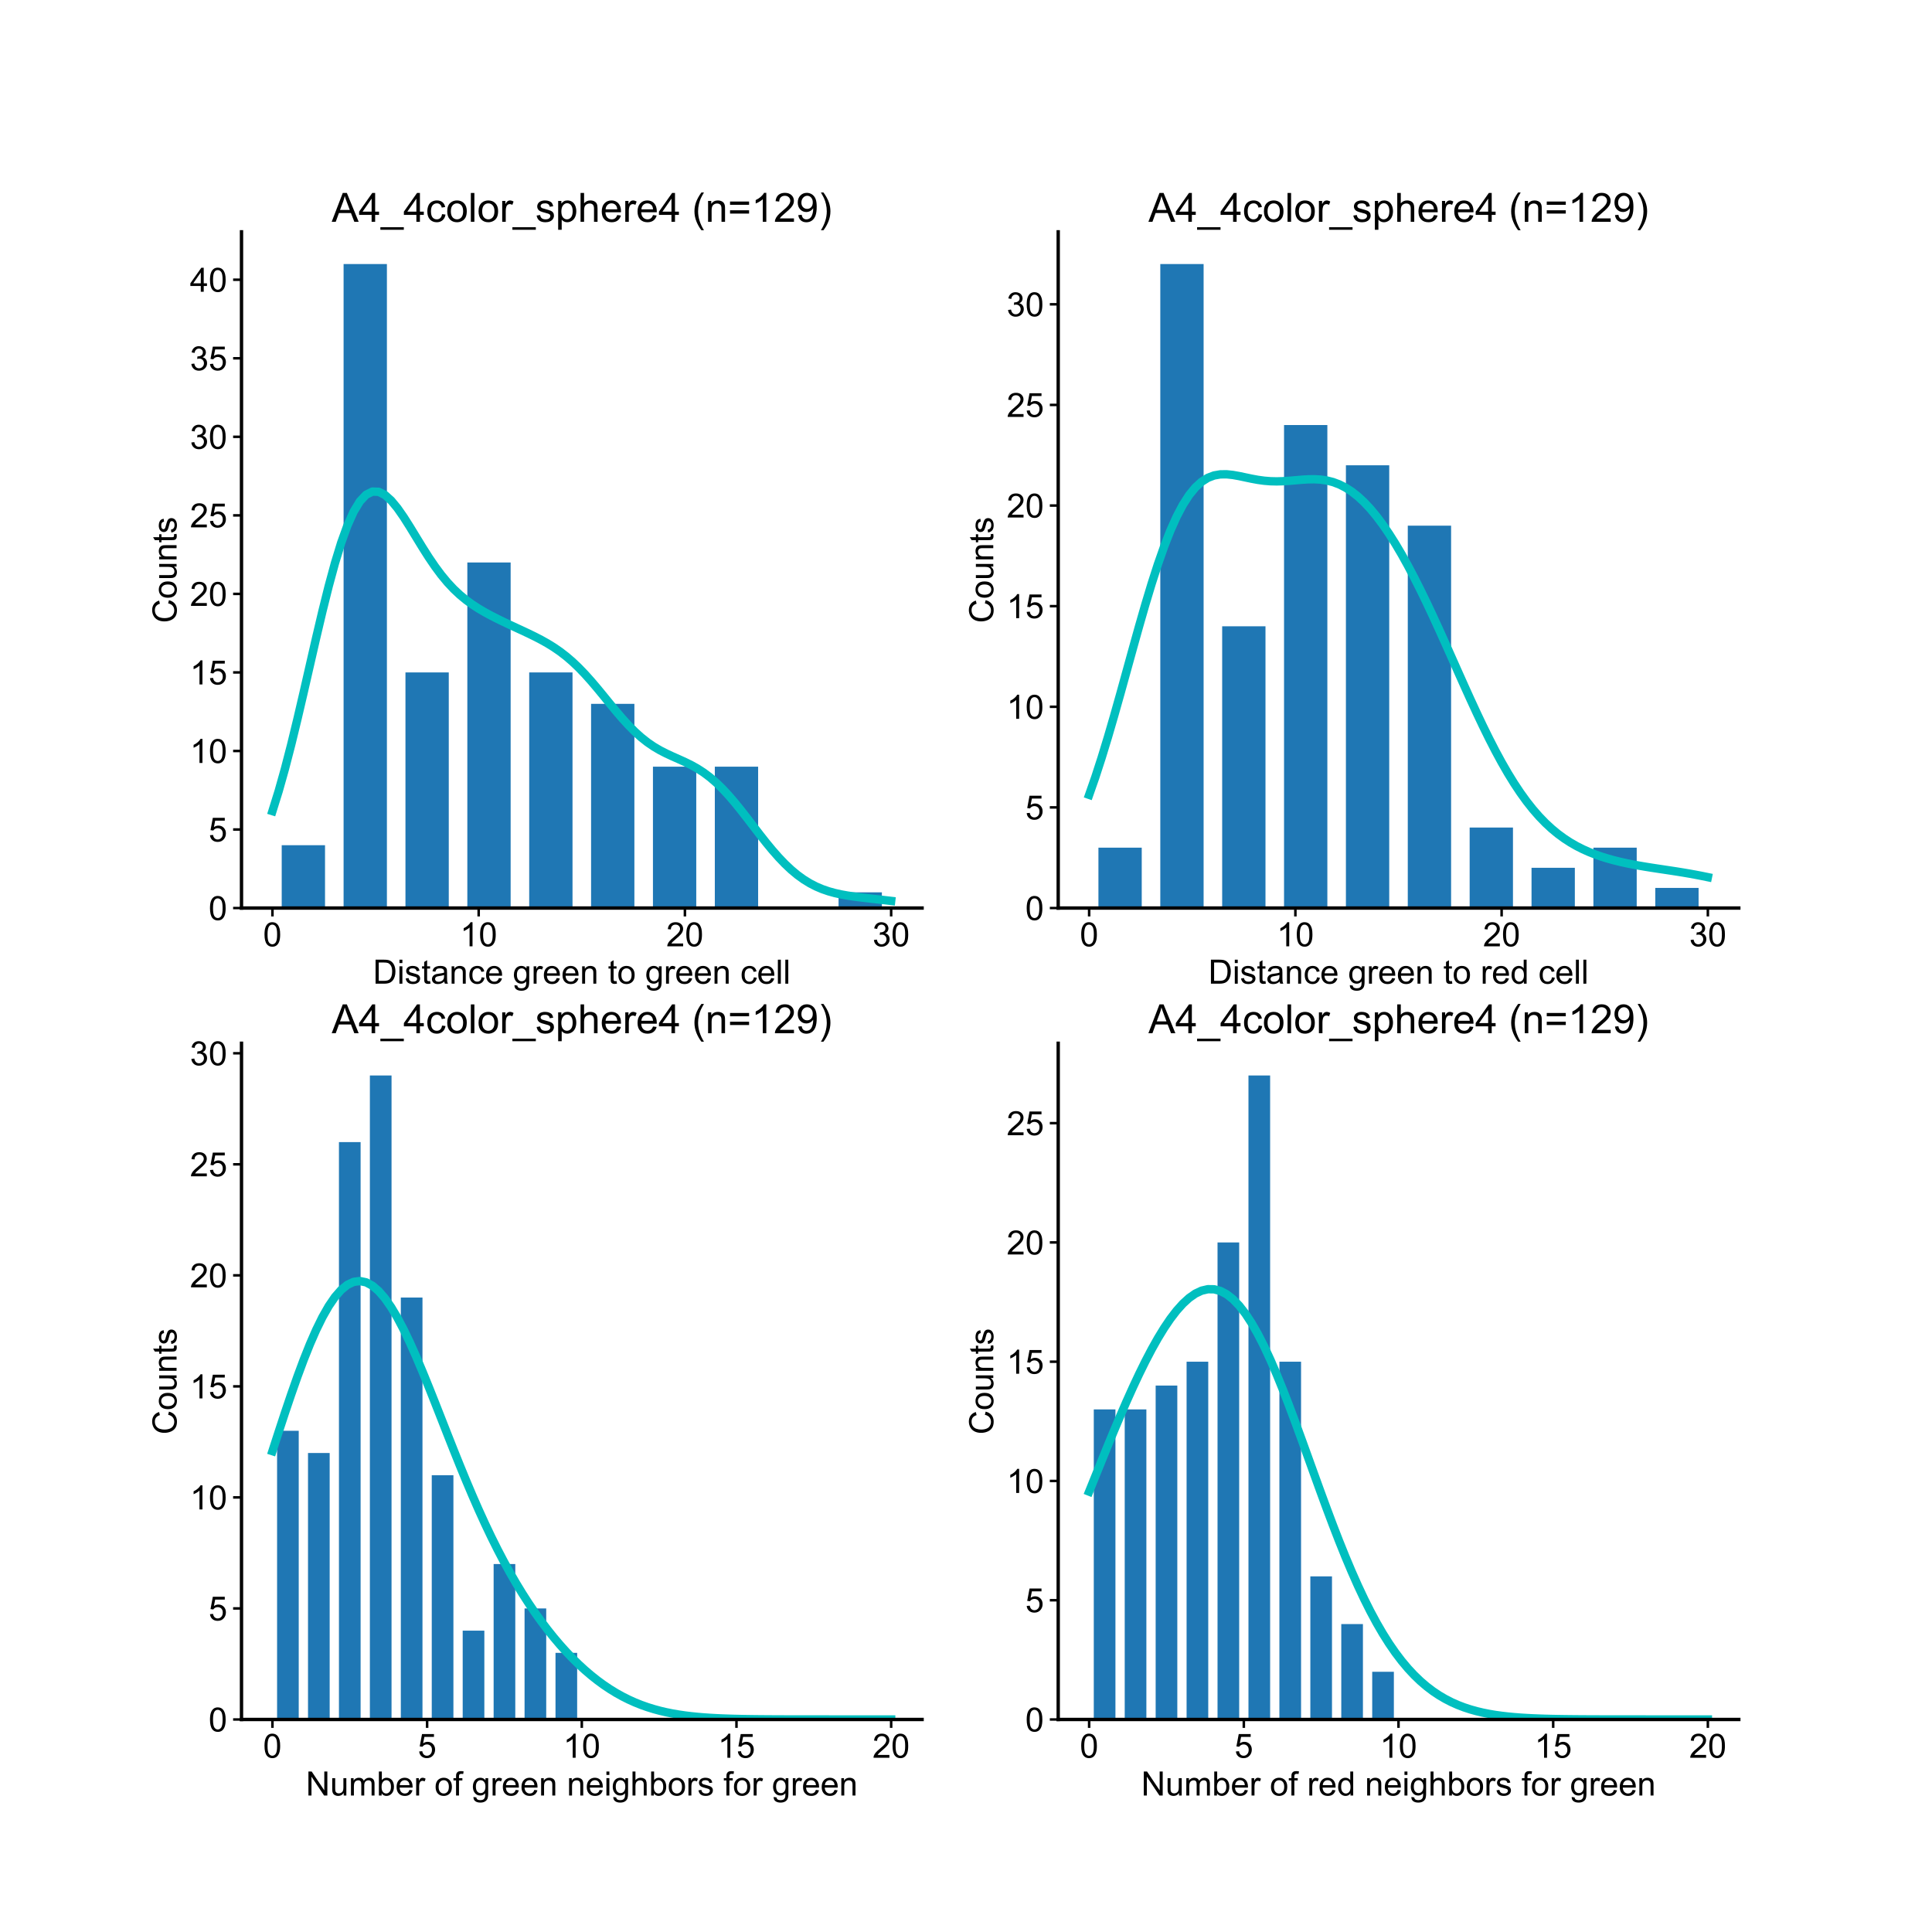 <?xml version="1.0" encoding="utf-8" standalone="no"?>
<!DOCTYPE svg PUBLIC "-//W3C//DTD SVG 1.1//EN"
  "http://www.w3.org/Graphics/SVG/1.1/DTD/svg11.dtd">
<!-- Created with matplotlib (https://matplotlib.org/) -->
<svg height="1152pt" version="1.1" viewBox="0 0 1152 1152" width="1152pt" xmlns="http://www.w3.org/2000/svg" xmlns:xlink="http://www.w3.org/1999/xlink">
 <defs>
  <style type="text/css">
*{stroke-linecap:butt;stroke-linejoin:round;}
  </style>
 </defs>
 <g id="figure_1">
  <g id="patch_1">
   <path d="M 0 1152 
L 1152 1152 
L 1152 0 
L 0 0 
z
" style="fill:none;"/>
  </g>
  <g id="axes_1">
   <g id="patch_2">
    <path d="M 144 541.44 
L 549.818 541.44 
L 549.818 138.24 
L 144 138.24 
z
" style="fill:none;"/>
   </g>
   <g id="matplotlib.axis_1">
    <g id="xtick_1">
     <g id="line2d_1">
      <defs>
       <path d="M 0 0 
L 0 5 
" id="mf131784d41" style="stroke:#000000;stroke-width:1.5;"/>
      </defs>
      <g>
       <use style="stroke:#000000;stroke-width:1.5;" x="162.446" xlink:href="#mf131784d41" y="541.44"/>
      </g>
     </g>
     <g id="text_1">
      <!-- 0 -->
      <defs>
       <path d="M 4.156 35.297 
Q 4.156 48 6.766 55.734 
Q 9.375 63.484 14.516 67.672 
Q 19.672 71.875 27.484 71.875 
Q 33.25 71.875 37.594 69.547 
Q 41.938 67.234 44.766 62.859 
Q 47.609 58.5 49.219 52.219 
Q 50.828 45.953 50.828 35.297 
Q 50.828 22.703 48.234 14.969 
Q 45.656 7.234 40.5 3 
Q 35.359 -1.219 27.484 -1.219 
Q 17.141 -1.219 11.234 6.203 
Q 4.156 15.141 4.156 35.297 
z
M 13.188 35.297 
Q 13.188 17.672 17.312 11.828 
Q 21.438 6 27.484 6 
Q 33.547 6 37.672 11.859 
Q 41.797 17.719 41.797 35.297 
Q 41.797 52.984 37.672 58.781 
Q 33.547 64.594 27.391 64.594 
Q 21.344 64.594 17.719 59.469 
Q 13.188 52.938 13.188 35.297 
z
" id="ArialMT-48"/>
      </defs>
      <g transform="translate(156.885 564.256)scale(0.2 -0.2)">
       <use xlink:href="#ArialMT-48"/>
      </g>
     </g>
    </g>
    <g id="xtick_2">
     <g id="line2d_2">
      <g>
       <use style="stroke:#000000;stroke-width:1.5;" x="285.421" xlink:href="#mf131784d41" y="541.44"/>
      </g>
     </g>
     <g id="text_2">
      <!-- 10 -->
      <defs>
       <path d="M 37.25 0 
L 28.469 0 
L 28.469 56 
Q 25.297 52.984 20.141 49.953 
Q 14.984 46.922 10.891 45.406 
L 10.891 53.906 
Q 18.266 57.375 23.781 62.297 
Q 29.297 67.234 31.594 71.875 
L 37.25 71.875 
z
" id="ArialMT-49"/>
      </defs>
      <g transform="translate(274.3 564.256)scale(0.2 -0.2)">
       <use xlink:href="#ArialMT-49"/>
       <use x="55.615" xlink:href="#ArialMT-48"/>
      </g>
     </g>
    </g>
    <g id="xtick_3">
     <g id="line2d_3">
      <g>
       <use style="stroke:#000000;stroke-width:1.5;" x="408.397" xlink:href="#mf131784d41" y="541.44"/>
      </g>
     </g>
     <g id="text_3">
      <!-- 20 -->
      <defs>
       <path d="M 50.344 8.453 
L 50.344 0 
L 3.031 0 
Q 2.938 3.172 4.047 6.109 
Q 5.859 10.938 9.828 15.625 
Q 13.812 20.312 21.344 26.469 
Q 33.016 36.031 37.109 41.625 
Q 41.219 47.219 41.219 52.203 
Q 41.219 57.422 37.469 61 
Q 33.734 64.594 27.734 64.594 
Q 21.391 64.594 17.578 60.781 
Q 13.766 56.984 13.719 50.25 
L 4.688 51.172 
Q 5.609 61.281 11.656 66.578 
Q 17.719 71.875 27.938 71.875 
Q 38.234 71.875 44.234 66.156 
Q 50.25 60.453 50.25 52 
Q 50.25 47.703 48.484 43.547 
Q 46.734 39.406 42.656 34.812 
Q 38.578 30.219 29.109 22.219 
Q 21.188 15.578 18.938 13.203 
Q 16.703 10.844 15.234 8.453 
z
" id="ArialMT-50"/>
      </defs>
      <g transform="translate(397.275 564.256)scale(0.2 -0.2)">
       <use xlink:href="#ArialMT-50"/>
       <use x="55.615" xlink:href="#ArialMT-48"/>
      </g>
     </g>
    </g>
    <g id="xtick_4">
     <g id="line2d_4">
      <g>
       <use style="stroke:#000000;stroke-width:1.5;" x="531.372" xlink:href="#mf131784d41" y="541.44"/>
      </g>
     </g>
     <g id="text_4">
      <!-- 30 -->
      <defs>
       <path d="M 4.203 18.891 
L 12.984 20.062 
Q 14.5 12.594 18.141 9.297 
Q 21.781 6 27 6 
Q 33.203 6 37.469 10.297 
Q 41.75 14.594 41.75 20.953 
Q 41.75 27 37.797 30.922 
Q 33.844 34.859 27.734 34.859 
Q 25.25 34.859 21.531 33.891 
L 22.516 41.609 
Q 23.391 41.5 23.922 41.5 
Q 29.547 41.5 34.031 44.422 
Q 38.531 47.359 38.531 53.469 
Q 38.531 58.297 35.25 61.469 
Q 31.984 64.656 26.812 64.656 
Q 21.688 64.656 18.266 61.422 
Q 14.844 58.203 13.875 51.766 
L 5.078 53.328 
Q 6.688 62.156 12.391 67.016 
Q 18.109 71.875 26.609 71.875 
Q 32.469 71.875 37.391 69.359 
Q 42.328 66.844 44.938 62.5 
Q 47.562 58.156 47.562 53.266 
Q 47.562 48.641 45.062 44.828 
Q 42.578 41.016 37.703 38.766 
Q 44.047 37.312 47.562 32.688 
Q 51.078 28.078 51.078 21.141 
Q 51.078 11.766 44.234 5.25 
Q 37.406 -1.266 26.953 -1.266 
Q 17.531 -1.266 11.297 4.344 
Q 5.078 9.969 4.203 18.891 
z
" id="ArialMT-51"/>
      </defs>
      <g transform="translate(520.25 564.256)scale(0.2 -0.2)">
       <use xlink:href="#ArialMT-51"/>
       <use x="55.615" xlink:href="#ArialMT-48"/>
      </g>
     </g>
    </g>
    <g id="text_5">
     <!-- Distance green to green cell -->
     <defs>
      <path d="M 7.719 0 
L 7.719 71.578 
L 32.375 71.578 
Q 40.719 71.578 45.125 70.562 
Q 51.266 69.141 55.609 65.438 
Q 61.281 60.641 64.078 53.188 
Q 66.891 45.75 66.891 36.188 
Q 66.891 28.031 64.984 21.734 
Q 63.094 15.438 60.109 11.297 
Q 57.125 7.172 53.578 4.797 
Q 50.047 2.438 45.047 1.219 
Q 40.047 0 33.547 0 
z
M 17.188 8.453 
L 32.469 8.453 
Q 39.547 8.453 43.578 9.766 
Q 47.609 11.078 50 13.484 
Q 53.375 16.844 55.25 22.531 
Q 57.125 28.219 57.125 36.328 
Q 57.125 47.562 53.438 53.594 
Q 49.75 59.625 44.484 61.672 
Q 40.672 63.141 32.234 63.141 
L 17.188 63.141 
z
" id="ArialMT-68"/>
      <path d="M 6.641 61.469 
L 6.641 71.578 
L 15.438 71.578 
L 15.438 61.469 
z
M 6.641 0 
L 6.641 51.859 
L 15.438 51.859 
L 15.438 0 
z
" id="ArialMT-105"/>
      <path d="M 3.078 15.484 
L 11.766 16.844 
Q 12.5 11.625 15.844 8.844 
Q 19.188 6.062 25.203 6.062 
Q 31.25 6.062 34.172 8.516 
Q 37.109 10.984 37.109 14.312 
Q 37.109 17.281 34.516 19 
Q 32.719 20.172 25.531 21.969 
Q 15.875 24.422 12.141 26.203 
Q 8.406 27.984 6.469 31.125 
Q 4.547 34.281 4.547 38.094 
Q 4.547 41.547 6.125 44.5 
Q 7.719 47.469 10.453 49.422 
Q 12.5 50.922 16.031 51.969 
Q 19.578 53.031 23.641 53.031 
Q 29.734 53.031 34.344 51.266 
Q 38.969 49.516 41.156 46.5 
Q 43.359 43.5 44.188 38.484 
L 35.594 37.312 
Q 35.016 41.312 32.203 43.547 
Q 29.391 45.797 24.266 45.797 
Q 18.219 45.797 15.625 43.797 
Q 13.031 41.797 13.031 39.109 
Q 13.031 37.406 14.109 36.031 
Q 15.188 34.625 17.484 33.688 
Q 18.797 33.203 25.25 31.453 
Q 34.578 28.953 38.25 27.359 
Q 41.938 25.781 44.031 22.75 
Q 46.141 19.734 46.141 15.234 
Q 46.141 10.844 43.578 6.953 
Q 41.016 3.078 36.172 0.953 
Q 31.344 -1.172 25.25 -1.172 
Q 15.141 -1.172 9.844 3.031 
Q 4.547 7.234 3.078 15.484 
z
" id="ArialMT-115"/>
      <path d="M 25.781 7.859 
L 27.047 0.094 
Q 23.344 -0.688 20.406 -0.688 
Q 15.625 -0.688 12.984 0.828 
Q 10.359 2.344 9.281 4.812 
Q 8.203 7.281 8.203 15.188 
L 8.203 45.016 
L 1.766 45.016 
L 1.766 51.859 
L 8.203 51.859 
L 8.203 64.703 
L 16.938 69.969 
L 16.938 51.859 
L 25.781 51.859 
L 25.781 45.016 
L 16.938 45.016 
L 16.938 14.703 
Q 16.938 10.938 17.406 9.859 
Q 17.875 8.797 18.922 8.156 
Q 19.969 7.516 21.922 7.516 
Q 23.391 7.516 25.781 7.859 
z
" id="ArialMT-116"/>
      <path d="M 40.438 6.391 
Q 35.547 2.25 31.031 0.531 
Q 26.516 -1.172 21.344 -1.172 
Q 12.797 -1.172 8.203 3 
Q 3.609 7.172 3.609 13.672 
Q 3.609 17.484 5.344 20.625 
Q 7.078 23.781 9.891 25.688 
Q 12.703 27.594 16.219 28.562 
Q 18.797 29.25 24.031 29.891 
Q 34.672 31.156 39.703 32.906 
Q 39.75 34.719 39.75 35.203 
Q 39.75 40.578 37.25 42.781 
Q 33.891 45.75 27.25 45.75 
Q 21.047 45.75 18.094 43.578 
Q 15.141 41.406 13.719 35.891 
L 5.125 37.062 
Q 6.297 42.578 8.984 45.969 
Q 11.672 49.359 16.75 51.188 
Q 21.828 53.031 28.516 53.031 
Q 35.156 53.031 39.297 51.469 
Q 43.453 49.906 45.406 47.531 
Q 47.359 45.172 48.141 41.547 
Q 48.578 39.312 48.578 33.453 
L 48.578 21.734 
Q 48.578 9.469 49.141 6.219 
Q 49.703 2.984 51.375 0 
L 42.188 0 
Q 40.828 2.734 40.438 6.391 
z
M 39.703 26.031 
Q 34.906 24.078 25.344 22.703 
Q 19.922 21.922 17.672 20.938 
Q 15.438 19.969 14.203 18.094 
Q 12.984 16.219 12.984 13.922 
Q 12.984 10.406 15.641 8.062 
Q 18.312 5.719 23.438 5.719 
Q 28.516 5.719 32.469 7.938 
Q 36.422 10.156 38.281 14.016 
Q 39.703 17 39.703 22.797 
z
" id="ArialMT-97"/>
      <path d="M 6.594 0 
L 6.594 51.859 
L 14.5 51.859 
L 14.5 44.484 
Q 20.219 53.031 31 53.031 
Q 35.688 53.031 39.625 51.344 
Q 43.562 49.656 45.516 46.922 
Q 47.469 44.188 48.25 40.438 
Q 48.734 37.984 48.734 31.891 
L 48.734 0 
L 39.938 0 
L 39.938 31.547 
Q 39.938 36.922 38.906 39.578 
Q 37.891 42.234 35.281 43.812 
Q 32.672 45.406 29.156 45.406 
Q 23.531 45.406 19.453 41.844 
Q 15.375 38.281 15.375 28.328 
L 15.375 0 
z
" id="ArialMT-110"/>
      <path d="M 40.438 19 
L 49.078 17.875 
Q 47.656 8.938 41.812 3.875 
Q 35.984 -1.172 27.484 -1.172 
Q 16.844 -1.172 10.375 5.781 
Q 3.906 12.75 3.906 25.734 
Q 3.906 34.125 6.688 40.422 
Q 9.469 46.734 15.156 49.875 
Q 20.844 53.031 27.547 53.031 
Q 35.984 53.031 41.359 48.75 
Q 46.734 44.484 48.25 36.625 
L 39.703 35.297 
Q 38.484 40.531 35.375 43.156 
Q 32.281 45.797 27.875 45.797 
Q 21.234 45.797 17.078 41.031 
Q 12.938 36.281 12.938 25.984 
Q 12.938 15.531 16.938 10.797 
Q 20.953 6.062 27.391 6.062 
Q 32.562 6.062 36.031 9.234 
Q 39.5 12.406 40.438 19 
z
" id="ArialMT-99"/>
      <path d="M 42.094 16.703 
L 51.172 15.578 
Q 49.031 7.625 43.219 3.219 
Q 37.406 -1.172 28.375 -1.172 
Q 17 -1.172 10.328 5.828 
Q 3.656 12.844 3.656 25.484 
Q 3.656 38.578 10.391 45.797 
Q 17.141 53.031 27.875 53.031 
Q 38.281 53.031 44.875 45.953 
Q 51.469 38.875 51.469 26.031 
Q 51.469 25.25 51.422 23.688 
L 12.75 23.688 
Q 13.234 15.141 17.578 10.594 
Q 21.922 6.062 28.422 6.062 
Q 33.25 6.062 36.672 8.594 
Q 40.094 11.141 42.094 16.703 
z
M 13.234 30.906 
L 42.188 30.906 
Q 41.609 37.453 38.875 40.719 
Q 34.672 45.797 27.984 45.797 
Q 21.922 45.797 17.797 41.75 
Q 13.672 37.703 13.234 30.906 
z
" id="ArialMT-101"/>
      <path id="ArialMT-32"/>
      <path d="M 4.984 -4.297 
L 13.531 -5.562 
Q 14.062 -9.516 16.5 -11.328 
Q 19.781 -13.766 25.438 -13.766 
Q 31.547 -13.766 34.859 -11.328 
Q 38.188 -8.891 39.359 -4.5 
Q 40.047 -1.812 39.984 6.781 
Q 34.234 0 25.641 0 
Q 14.938 0 9.078 7.719 
Q 3.219 15.438 3.219 26.219 
Q 3.219 33.641 5.906 39.906 
Q 8.594 46.188 13.688 49.609 
Q 18.797 53.031 25.688 53.031 
Q 34.859 53.031 40.828 45.609 
L 40.828 51.859 
L 48.922 51.859 
L 48.922 7.031 
Q 48.922 -5.078 46.453 -10.125 
Q 44 -15.188 38.641 -18.109 
Q 33.297 -21.047 25.484 -21.047 
Q 16.219 -21.047 10.5 -16.875 
Q 4.781 -12.703 4.984 -4.297 
z
M 12.25 26.859 
Q 12.25 16.656 16.297 11.969 
Q 20.359 7.281 26.469 7.281 
Q 32.516 7.281 36.609 11.938 
Q 40.719 16.609 40.719 26.562 
Q 40.719 36.078 36.5 40.906 
Q 32.281 45.75 26.312 45.75 
Q 20.453 45.75 16.344 40.984 
Q 12.25 36.234 12.25 26.859 
z
" id="ArialMT-103"/>
      <path d="M 6.5 0 
L 6.5 51.859 
L 14.406 51.859 
L 14.406 44 
Q 17.438 49.516 20 51.266 
Q 22.562 53.031 25.641 53.031 
Q 30.078 53.031 34.672 50.203 
L 31.641 42.047 
Q 28.422 43.953 25.203 43.953 
Q 22.312 43.953 20.016 42.219 
Q 17.719 40.484 16.75 37.406 
Q 15.281 32.719 15.281 27.156 
L 15.281 0 
z
" id="ArialMT-114"/>
      <path d="M 3.328 25.922 
Q 3.328 40.328 11.328 47.266 
Q 18.016 53.031 27.641 53.031 
Q 38.328 53.031 45.109 46.016 
Q 51.906 39.016 51.906 26.656 
Q 51.906 16.656 48.906 10.906 
Q 45.906 5.172 40.156 2 
Q 34.422 -1.172 27.641 -1.172 
Q 16.75 -1.172 10.031 5.812 
Q 3.328 12.797 3.328 25.922 
z
M 12.359 25.922 
Q 12.359 15.969 16.703 11.016 
Q 21.047 6.062 27.641 6.062 
Q 34.188 6.062 38.531 11.031 
Q 42.875 16.016 42.875 26.219 
Q 42.875 35.844 38.5 40.797 
Q 34.125 45.75 27.641 45.75 
Q 21.047 45.75 16.703 40.812 
Q 12.359 35.891 12.359 25.922 
z
" id="ArialMT-111"/>
      <path d="M 6.391 0 
L 6.391 71.578 
L 15.188 71.578 
L 15.188 0 
z
" id="ArialMT-108"/>
     </defs>
     <g transform="translate(222.401 586.546)scale(0.2 -0.2)">
      <use xlink:href="#ArialMT-68"/>
      <use x="72.217" xlink:href="#ArialMT-105"/>
      <use x="94.434" xlink:href="#ArialMT-115"/>
      <use x="144.434" xlink:href="#ArialMT-116"/>
      <use x="172.217" xlink:href="#ArialMT-97"/>
      <use x="227.832" xlink:href="#ArialMT-110"/>
      <use x="283.447" xlink:href="#ArialMT-99"/>
      <use x="333.447" xlink:href="#ArialMT-101"/>
      <use x="389.062" xlink:href="#ArialMT-32"/>
      <use x="416.846" xlink:href="#ArialMT-103"/>
      <use x="472.461" xlink:href="#ArialMT-114"/>
      <use x="505.762" xlink:href="#ArialMT-101"/>
      <use x="561.377" xlink:href="#ArialMT-101"/>
      <use x="616.992" xlink:href="#ArialMT-110"/>
      <use x="672.607" xlink:href="#ArialMT-32"/>
      <use x="700.391" xlink:href="#ArialMT-116"/>
      <use x="728.174" xlink:href="#ArialMT-111"/>
      <use x="783.789" xlink:href="#ArialMT-32"/>
      <use x="811.572" xlink:href="#ArialMT-103"/>
      <use x="867.188" xlink:href="#ArialMT-114"/>
      <use x="900.488" xlink:href="#ArialMT-101"/>
      <use x="956.104" xlink:href="#ArialMT-101"/>
      <use x="1011.719" xlink:href="#ArialMT-110"/>
      <use x="1067.334" xlink:href="#ArialMT-32"/>
      <use x="1095.117" xlink:href="#ArialMT-99"/>
      <use x="1145.117" xlink:href="#ArialMT-101"/>
      <use x="1200.732" xlink:href="#ArialMT-108"/>
      <use x="1222.949" xlink:href="#ArialMT-108"/>
     </g>
    </g>
   </g>
   <g id="matplotlib.axis_2">
    <g id="ytick_1">
     <g id="line2d_5">
      <defs>
       <path d="M 0 0 
L -5 0 
" id="m00b56be460" style="stroke:#000000;stroke-width:1.5;"/>
      </defs>
      <g>
       <use style="stroke:#000000;stroke-width:1.5;" x="144" xlink:href="#m00b56be460" y="541.44"/>
      </g>
     </g>
     <g id="text_6">
      <!-- 0 -->
      <g transform="translate(124.378 548.598)scale(0.2 -0.2)">
       <use xlink:href="#ArialMT-48"/>
      </g>
     </g>
    </g>
    <g id="ytick_2">
     <g id="line2d_6">
      <g>
       <use style="stroke:#000000;stroke-width:1.5;" x="144" xlink:href="#m00b56be460" y="494.611"/>
      </g>
     </g>
     <g id="text_7">
      <!-- 5 -->
      <defs>
       <path d="M 4.156 18.75 
L 13.375 19.531 
Q 14.406 12.797 18.141 9.391 
Q 21.875 6 27.156 6 
Q 33.5 6 37.891 10.781 
Q 42.281 15.578 42.281 23.484 
Q 42.281 31 38.062 35.344 
Q 33.844 39.703 27 39.703 
Q 22.75 39.703 19.328 37.766 
Q 15.922 35.844 13.969 32.766 
L 5.719 33.844 
L 12.641 70.609 
L 48.25 70.609 
L 48.25 62.203 
L 19.672 62.203 
L 15.828 42.969 
Q 22.266 47.469 29.344 47.469 
Q 38.719 47.469 45.156 40.969 
Q 51.609 34.469 51.609 24.266 
Q 51.609 14.547 45.953 7.469 
Q 39.062 -1.219 27.156 -1.219 
Q 17.391 -1.219 11.203 4.25 
Q 5.031 9.719 4.156 18.75 
z
" id="ArialMT-53"/>
      </defs>
      <g transform="translate(124.378 501.769)scale(0.2 -0.2)">
       <use xlink:href="#ArialMT-53"/>
      </g>
     </g>
    </g>
    <g id="ytick_3">
     <g id="line2d_7">
      <g>
       <use style="stroke:#000000;stroke-width:1.5;" x="144" xlink:href="#m00b56be460" y="447.781"/>
      </g>
     </g>
     <g id="text_8">
      <!-- 10 -->
      <g transform="translate(113.256 454.939)scale(0.2 -0.2)">
       <use xlink:href="#ArialMT-49"/>
       <use x="55.615" xlink:href="#ArialMT-48"/>
      </g>
     </g>
    </g>
    <g id="ytick_4">
     <g id="line2d_8">
      <g>
       <use style="stroke:#000000;stroke-width:1.5;" x="144" xlink:href="#m00b56be460" y="400.952"/>
      </g>
     </g>
     <g id="text_9">
      <!-- 15 -->
      <g transform="translate(113.256 408.11)scale(0.2 -0.2)">
       <use xlink:href="#ArialMT-49"/>
       <use x="55.615" xlink:href="#ArialMT-53"/>
      </g>
     </g>
    </g>
    <g id="ytick_5">
     <g id="line2d_9">
      <g>
       <use style="stroke:#000000;stroke-width:1.5;" x="144" xlink:href="#m00b56be460" y="354.123"/>
      </g>
     </g>
     <g id="text_10">
      <!-- 20 -->
      <g transform="translate(113.256 361.281)scale(0.2 -0.2)">
       <use xlink:href="#ArialMT-50"/>
       <use x="55.615" xlink:href="#ArialMT-48"/>
      </g>
     </g>
    </g>
    <g id="ytick_6">
     <g id="line2d_10">
      <g>
       <use style="stroke:#000000;stroke-width:1.5;" x="144" xlink:href="#m00b56be460" y="307.294"/>
      </g>
     </g>
     <g id="text_11">
      <!-- 25 -->
      <g transform="translate(113.256 314.451)scale(0.2 -0.2)">
       <use xlink:href="#ArialMT-50"/>
       <use x="55.615" xlink:href="#ArialMT-53"/>
      </g>
     </g>
    </g>
    <g id="ytick_7">
     <g id="line2d_11">
      <g>
       <use style="stroke:#000000;stroke-width:1.5;" x="144" xlink:href="#m00b56be460" y="260.464"/>
      </g>
     </g>
     <g id="text_12">
      <!-- 30 -->
      <g transform="translate(113.256 267.622)scale(0.2 -0.2)">
       <use xlink:href="#ArialMT-51"/>
       <use x="55.615" xlink:href="#ArialMT-48"/>
      </g>
     </g>
    </g>
    <g id="ytick_8">
     <g id="line2d_12">
      <g>
       <use style="stroke:#000000;stroke-width:1.5;" x="144" xlink:href="#m00b56be460" y="213.635"/>
      </g>
     </g>
     <g id="text_13">
      <!-- 35 -->
      <g transform="translate(113.256 220.793)scale(0.2 -0.2)">
       <use xlink:href="#ArialMT-51"/>
       <use x="55.615" xlink:href="#ArialMT-53"/>
      </g>
     </g>
    </g>
    <g id="ytick_9">
     <g id="line2d_13">
      <g>
       <use style="stroke:#000000;stroke-width:1.5;" x="144" xlink:href="#m00b56be460" y="166.806"/>
      </g>
     </g>
     <g id="text_14">
      <!-- 40 -->
      <defs>
       <path d="M 32.328 0 
L 32.328 17.141 
L 1.266 17.141 
L 1.266 25.203 
L 33.938 71.578 
L 41.109 71.578 
L 41.109 25.203 
L 50.781 25.203 
L 50.781 17.141 
L 41.109 17.141 
L 41.109 0 
z
M 32.328 25.203 
L 32.328 57.469 
L 9.906 25.203 
z
" id="ArialMT-52"/>
      </defs>
      <g transform="translate(113.256 173.964)scale(0.2 -0.2)">
       <use xlink:href="#ArialMT-52"/>
       <use x="55.615" xlink:href="#ArialMT-48"/>
      </g>
     </g>
    </g>
    <g id="text_15">
     <!-- Counts -->
     <defs>
      <path d="M 58.797 25.094 
L 68.266 22.703 
Q 65.281 11.031 57.547 4.906 
Q 49.812 -1.219 38.625 -1.219 
Q 27.047 -1.219 19.797 3.484 
Q 12.547 8.203 8.766 17.141 
Q 4.984 26.078 4.984 36.328 
Q 4.984 47.516 9.25 55.828 
Q 13.531 64.156 21.406 68.469 
Q 29.297 72.797 38.766 72.797 
Q 49.516 72.797 56.828 67.328 
Q 64.156 61.859 67.047 51.953 
L 57.719 49.75 
Q 55.219 57.562 50.484 61.125 
Q 45.75 64.703 38.578 64.703 
Q 30.328 64.703 24.781 60.734 
Q 19.234 56.781 16.984 50.109 
Q 14.75 43.453 14.75 36.375 
Q 14.75 27.25 17.406 20.438 
Q 20.062 13.625 25.672 10.25 
Q 31.297 6.891 37.844 6.891 
Q 45.797 6.891 51.312 11.469 
Q 56.844 16.062 58.797 25.094 
z
" id="ArialMT-67"/>
      <path d="M 40.578 0 
L 40.578 7.625 
Q 34.516 -1.172 24.125 -1.172 
Q 19.531 -1.172 15.547 0.578 
Q 11.578 2.344 9.641 5 
Q 7.719 7.672 6.938 11.531 
Q 6.391 14.109 6.391 19.734 
L 6.391 51.859 
L 15.188 51.859 
L 15.188 23.094 
Q 15.188 16.219 15.719 13.812 
Q 16.547 10.359 19.234 8.375 
Q 21.922 6.391 25.875 6.391 
Q 29.828 6.391 33.297 8.422 
Q 36.766 10.453 38.203 13.938 
Q 39.656 17.438 39.656 24.078 
L 39.656 51.859 
L 48.438 51.859 
L 48.438 0 
z
" id="ArialMT-117"/>
     </defs>
     <g transform="translate(105.281 371.523)rotate(-90)scale(0.2 -0.2)">
      <use xlink:href="#ArialMT-67"/>
      <use x="72.217" xlink:href="#ArialMT-111"/>
      <use x="127.832" xlink:href="#ArialMT-117"/>
      <use x="183.447" xlink:href="#ArialMT-110"/>
      <use x="239.062" xlink:href="#ArialMT-116"/>
      <use x="266.846" xlink:href="#ArialMT-115"/>
     </g>
    </g>
   </g>
   <g id="patch_3">
    <path clip-path="url(#pdd5d8a6951)" d="M 167.98 541.44 
L 193.805 541.44 
L 193.805 503.977 
L 167.98 503.977 
z
" style="fill:#1f77b4;"/>
   </g>
   <g id="patch_4">
    <path clip-path="url(#pdd5d8a6951)" d="M 204.873 541.44 
L 230.698 541.44 
L 230.698 157.44 
L 204.873 157.44 
z
" style="fill:#1f77b4;"/>
   </g>
   <g id="patch_5">
    <path clip-path="url(#pdd5d8a6951)" d="M 241.765 541.44 
L 267.59 541.44 
L 267.59 400.952 
L 241.765 400.952 
z
" style="fill:#1f77b4;"/>
   </g>
   <g id="patch_6">
    <path clip-path="url(#pdd5d8a6951)" d="M 278.658 541.44 
L 304.483 541.44 
L 304.483 335.391 
L 278.658 335.391 
z
" style="fill:#1f77b4;"/>
   </g>
   <g id="patch_7">
    <path clip-path="url(#pdd5d8a6951)" d="M 315.55 541.44 
L 341.375 541.44 
L 341.375 400.952 
L 315.55 400.952 
z
" style="fill:#1f77b4;"/>
   </g>
   <g id="patch_8">
    <path clip-path="url(#pdd5d8a6951)" d="M 352.443 541.44 
L 378.268 541.44 
L 378.268 419.684 
L 352.443 419.684 
z
" style="fill:#1f77b4;"/>
   </g>
   <g id="patch_9">
    <path clip-path="url(#pdd5d8a6951)" d="M 389.336 541.44 
L 415.16 541.44 
L 415.16 457.147 
L 389.336 457.147 
z
" style="fill:#1f77b4;"/>
   </g>
   <g id="patch_10">
    <path clip-path="url(#pdd5d8a6951)" d="M 426.228 541.44 
L 452.053 541.44 
L 452.053 457.147 
L 426.228 457.147 
z
" style="fill:#1f77b4;"/>
   </g>
   <g id="patch_11">
    <path clip-path="url(#pdd5d8a6951)" d="M 463.121 541.44 
L 488.945 541.44 
L 488.945 541.44 
L 463.121 541.44 
z
" style="fill:#1f77b4;"/>
   </g>
   <g id="patch_12">
    <path clip-path="url(#pdd5d8a6951)" d="M 500.013 541.44 
L 525.838 541.44 
L 525.838 532.074 
L 500.013 532.074 
z
" style="fill:#1f77b4;"/>
   </g>
   <g id="line2d_14">
    <path clip-path="url(#pdd5d8a6951)" d="M 162.446 483.628 
L 166.173 471.671 
L 169.899 458.429 
L 173.626 444.047 
L 177.352 428.737 
L 181.079 412.776 
L 184.805 396.494 
L 188.532 380.262 
L 192.258 364.475 
L 195.985 349.532 
L 199.711 335.811 
L 203.438 323.649 
L 207.165 313.326 
L 210.891 305.042 
L 214.618 298.912 
L 218.344 294.962 
L 222.071 293.125 
L 225.797 293.251 
L 229.524 295.121 
L 233.25 298.462 
L 236.977 302.967 
L 240.703 308.312 
L 244.43 314.185 
L 248.156 320.291 
L 251.883 326.379 
L 255.609 332.243 
L 259.336 337.732 
L 263.062 342.75 
L 266.789 347.252 
L 270.515 351.236 
L 274.242 354.734 
L 277.968 357.801 
L 281.695 360.505 
L 285.421 362.917 
L 289.148 365.102 
L 292.875 367.12 
L 296.601 369.016 
L 300.328 370.828 
L 304.054 372.585 
L 307.781 374.313 
L 311.507 376.039 
L 315.234 377.792 
L 318.96 379.611 
L 322.687 381.539 
L 326.413 383.626 
L 330.14 385.925 
L 333.866 388.486 
L 337.593 391.352 
L 341.319 394.551 
L 345.046 398.092 
L 348.772 401.962 
L 352.499 406.123 
L 356.225 410.51 
L 359.952 415.042 
L 363.678 419.619 
L 367.405 424.134 
L 371.131 428.482 
L 374.858 432.567 
L 378.585 436.314 
L 382.311 439.671 
L 386.038 442.618 
L 389.764 445.167 
L 393.491 447.363 
L 397.217 449.277 
L 400.944 451.005 
L 404.67 452.654 
L 408.397 454.339 
L 412.123 456.172 
L 415.85 458.253 
L 419.576 460.663 
L 423.303 463.458 
L 427.029 466.667 
L 430.756 470.292 
L 434.482 474.305 
L 438.209 478.652 
L 441.935 483.261 
L 445.662 488.045 
L 449.388 492.906 
L 453.115 497.744 
L 456.841 502.464 
L 460.568 506.978 
L 464.295 511.211 
L 468.021 515.103 
L 471.748 518.613 
L 475.474 521.718 
L 479.201 524.412 
L 482.927 526.706 
L 486.654 528.623 
L 490.38 530.198 
L 494.107 531.475 
L 497.833 532.502 
L 501.56 533.327 
L 505.286 533.997 
L 509.013 534.557 
L 512.739 535.044 
L 516.466 535.488 
L 520.192 535.912 
L 523.919 536.333 
L 527.645 536.758 
L 531.372 537.19 
" style="fill:none;stroke:#00bfbf;stroke-linecap:square;stroke-linejoin:miter;stroke-width:5;"/>
   </g>
   <g id="patch_13">
    <path d="M 144 541.44 
L 144 138.24 
" style="fill:none;stroke:#000000;stroke-linecap:square;stroke-linejoin:miter;stroke-width:2;"/>
   </g>
   <g id="patch_14">
    <path d="M 144 541.44 
L 549.818 541.44 
" style="fill:none;stroke:#000000;stroke-linecap:square;stroke-linejoin:miter;stroke-width:2;"/>
   </g>
   <g id="text_16">
    <!-- A4_4color_sphere4 (n=129) -->
    <defs>
     <path d="M -0.141 0 
L 27.344 71.578 
L 37.547 71.578 
L 66.844 0 
L 56.062 0 
L 47.703 21.688 
L 17.781 21.688 
L 9.906 0 
z
M 20.516 29.391 
L 44.781 29.391 
L 37.312 49.219 
Q 33.891 58.25 32.234 64.062 
Q 30.859 57.172 28.375 50.391 
z
" id="ArialMT-65"/>
     <path d="M -1.516 -19.875 
L -1.516 -13.531 
L 56.734 -13.531 
L 56.734 -19.875 
z
" id="ArialMT-95"/>
     <path d="M 6.594 -19.875 
L 6.594 51.859 
L 14.594 51.859 
L 14.594 45.125 
Q 17.438 49.078 21 51.047 
Q 24.562 53.031 29.641 53.031 
Q 36.281 53.031 41.359 49.609 
Q 46.438 46.188 49.016 39.953 
Q 51.609 33.734 51.609 26.312 
Q 51.609 18.359 48.75 11.984 
Q 45.906 5.609 40.453 2.219 
Q 35.016 -1.172 29 -1.172 
Q 24.609 -1.172 21.109 0.688 
Q 17.625 2.547 15.375 5.375 
L 15.375 -19.875 
z
M 14.547 25.641 
Q 14.547 15.625 18.594 10.844 
Q 22.656 6.062 28.422 6.062 
Q 34.281 6.062 38.453 11.016 
Q 42.625 15.969 42.625 26.375 
Q 42.625 36.281 38.547 41.203 
Q 34.469 46.141 28.812 46.141 
Q 23.188 46.141 18.859 40.891 
Q 14.547 35.641 14.547 25.641 
z
" id="ArialMT-112"/>
     <path d="M 6.594 0 
L 6.594 71.578 
L 15.375 71.578 
L 15.375 45.906 
Q 21.531 53.031 30.906 53.031 
Q 36.672 53.031 40.922 50.75 
Q 45.172 48.484 47 44.484 
Q 48.828 40.484 48.828 32.859 
L 48.828 0 
L 40.047 0 
L 40.047 32.859 
Q 40.047 39.453 37.188 42.453 
Q 34.328 45.453 29.109 45.453 
Q 25.203 45.453 21.75 43.422 
Q 18.312 41.406 16.844 37.938 
Q 15.375 34.469 15.375 28.375 
L 15.375 0 
z
" id="ArialMT-104"/>
     <path d="M 23.391 -21.047 
Q 16.109 -11.859 11.078 0.438 
Q 6.062 12.75 6.062 25.922 
Q 6.062 37.547 9.812 48.188 
Q 14.203 60.547 23.391 72.797 
L 29.688 72.797 
Q 23.781 62.641 21.875 58.297 
Q 18.891 51.562 17.188 44.234 
Q 15.094 35.109 15.094 25.875 
Q 15.094 2.391 29.688 -21.047 
z
" id="ArialMT-40"/>
     <path d="M 52.828 42.094 
L 5.562 42.094 
L 5.562 50.297 
L 52.828 50.297 
z
M 52.828 20.359 
L 5.562 20.359 
L 5.562 28.562 
L 52.828 28.562 
z
" id="ArialMT-61"/>
     <path d="M 5.469 16.547 
L 13.922 17.328 
Q 14.984 11.375 18.016 8.688 
Q 21.047 6 25.781 6 
Q 29.828 6 32.875 7.859 
Q 35.938 9.719 37.891 12.812 
Q 39.844 15.922 41.156 21.188 
Q 42.484 26.469 42.484 31.938 
Q 42.484 32.516 42.438 33.688 
Q 39.797 29.5 35.234 26.875 
Q 30.672 24.266 25.344 24.266 
Q 16.453 24.266 10.297 30.703 
Q 4.156 37.156 4.156 47.703 
Q 4.156 58.594 10.578 65.234 
Q 17 71.875 26.656 71.875 
Q 33.641 71.875 39.422 68.109 
Q 45.219 64.359 48.219 57.391 
Q 51.219 50.438 51.219 37.25 
Q 51.219 23.531 48.234 15.406 
Q 45.266 7.281 39.375 3.031 
Q 33.5 -1.219 25.594 -1.219 
Q 17.188 -1.219 11.859 3.438 
Q 6.547 8.109 5.469 16.547 
z
M 41.453 48.141 
Q 41.453 55.719 37.422 60.156 
Q 33.406 64.594 27.734 64.594 
Q 21.875 64.594 17.531 59.812 
Q 13.188 55.031 13.188 47.406 
Q 13.188 40.578 17.312 36.297 
Q 21.438 32.031 27.484 32.031 
Q 33.594 32.031 37.516 36.297 
Q 41.453 40.578 41.453 48.141 
z
" id="ArialMT-57"/>
     <path d="M 12.359 -21.047 
L 6.062 -21.047 
Q 20.656 2.391 20.656 25.875 
Q 20.656 35.062 18.562 44.094 
Q 16.891 51.422 13.922 58.156 
Q 12.016 62.547 6.062 72.797 
L 12.359 72.797 
Q 21.531 60.547 25.922 48.188 
Q 29.688 37.547 29.688 25.922 
Q 29.688 12.75 24.625 0.438 
Q 19.578 -11.859 12.359 -21.047 
z
" id="ArialMT-41"/>
    </defs>
    <g transform="translate(197.817 132.24)scale(0.24 -0.24)">
     <use xlink:href="#ArialMT-65"/>
     <use x="66.699" xlink:href="#ArialMT-52"/>
     <use x="122.314" xlink:href="#ArialMT-95"/>
     <use x="177.93" xlink:href="#ArialMT-52"/>
     <use x="233.545" xlink:href="#ArialMT-99"/>
     <use x="283.545" xlink:href="#ArialMT-111"/>
     <use x="339.16" xlink:href="#ArialMT-108"/>
     <use x="361.377" xlink:href="#ArialMT-111"/>
     <use x="416.992" xlink:href="#ArialMT-114"/>
     <use x="450.293" xlink:href="#ArialMT-95"/>
     <use x="505.908" xlink:href="#ArialMT-115"/>
     <use x="555.908" xlink:href="#ArialMT-112"/>
     <use x="611.523" xlink:href="#ArialMT-104"/>
     <use x="667.139" xlink:href="#ArialMT-101"/>
     <use x="722.754" xlink:href="#ArialMT-114"/>
     <use x="756.055" xlink:href="#ArialMT-101"/>
     <use x="811.67" xlink:href="#ArialMT-52"/>
     <use x="867.285" xlink:href="#ArialMT-32"/>
     <use x="895.068" xlink:href="#ArialMT-40"/>
     <use x="928.369" xlink:href="#ArialMT-110"/>
     <use x="983.984" xlink:href="#ArialMT-61"/>
     <use x="1042.383" xlink:href="#ArialMT-49"/>
     <use x="1097.998" xlink:href="#ArialMT-50"/>
     <use x="1153.613" xlink:href="#ArialMT-57"/>
     <use x="1209.229" xlink:href="#ArialMT-41"/>
    </g>
   </g>
  </g>
  <g id="axes_2">
   <g id="patch_15">
    <path d="M 630.982 541.44 
L 1036.8 541.44 
L 1036.8 138.24 
L 630.982 138.24 
z
" style="fill:none;"/>
   </g>
   <g id="matplotlib.axis_3">
    <g id="xtick_5">
     <g id="line2d_15">
      <g>
       <use style="stroke:#000000;stroke-width:1.5;" x="649.428" xlink:href="#mf131784d41" y="541.44"/>
      </g>
     </g>
     <g id="text_17">
      <!-- 0 -->
      <g transform="translate(643.867 564.256)scale(0.2 -0.2)">
       <use xlink:href="#ArialMT-48"/>
      </g>
     </g>
    </g>
    <g id="xtick_6">
     <g id="line2d_16">
      <g>
       <use style="stroke:#000000;stroke-width:1.5;" x="772.403" xlink:href="#mf131784d41" y="541.44"/>
      </g>
     </g>
     <g id="text_18">
      <!-- 10 -->
      <g transform="translate(761.281 564.256)scale(0.2 -0.2)">
       <use xlink:href="#ArialMT-49"/>
       <use x="55.615" xlink:href="#ArialMT-48"/>
      </g>
     </g>
    </g>
    <g id="xtick_7">
     <g id="line2d_17">
      <g>
       <use style="stroke:#000000;stroke-width:1.5;" x="895.379" xlink:href="#mf131784d41" y="541.44"/>
      </g>
     </g>
     <g id="text_19">
      <!-- 20 -->
      <g transform="translate(884.257 564.256)scale(0.2 -0.2)">
       <use xlink:href="#ArialMT-50"/>
       <use x="55.615" xlink:href="#ArialMT-48"/>
      </g>
     </g>
    </g>
    <g id="xtick_8">
     <g id="line2d_18">
      <g>
       <use style="stroke:#000000;stroke-width:1.5;" x="1018.354" xlink:href="#mf131784d41" y="541.44"/>
      </g>
     </g>
     <g id="text_20">
      <!-- 30 -->
      <g transform="translate(1007.232 564.256)scale(0.2 -0.2)">
       <use xlink:href="#ArialMT-51"/>
       <use x="55.615" xlink:href="#ArialMT-48"/>
      </g>
     </g>
    </g>
    <g id="text_21">
     <!-- Distance green to red cell -->
     <defs>
      <path d="M 40.234 0 
L 40.234 6.547 
Q 35.297 -1.172 25.734 -1.172 
Q 19.531 -1.172 14.328 2.25 
Q 9.125 5.672 6.266 11.797 
Q 3.422 17.922 3.422 25.875 
Q 3.422 33.641 6 39.969 
Q 8.594 46.297 13.766 49.656 
Q 18.953 53.031 25.344 53.031 
Q 30.031 53.031 33.688 51.047 
Q 37.359 49.078 39.656 45.906 
L 39.656 71.578 
L 48.391 71.578 
L 48.391 0 
z
M 12.453 25.875 
Q 12.453 15.922 16.641 10.984 
Q 20.844 6.062 26.562 6.062 
Q 32.328 6.062 36.344 10.766 
Q 40.375 15.484 40.375 25.141 
Q 40.375 35.797 36.266 40.766 
Q 32.172 45.75 26.172 45.75 
Q 20.312 45.75 16.375 40.969 
Q 12.453 36.188 12.453 25.875 
z
" id="ArialMT-100"/>
     </defs>
     <g transform="translate(720.505 586.546)scale(0.2 -0.2)">
      <use xlink:href="#ArialMT-68"/>
      <use x="72.217" xlink:href="#ArialMT-105"/>
      <use x="94.434" xlink:href="#ArialMT-115"/>
      <use x="144.434" xlink:href="#ArialMT-116"/>
      <use x="172.217" xlink:href="#ArialMT-97"/>
      <use x="227.832" xlink:href="#ArialMT-110"/>
      <use x="283.447" xlink:href="#ArialMT-99"/>
      <use x="333.447" xlink:href="#ArialMT-101"/>
      <use x="389.062" xlink:href="#ArialMT-32"/>
      <use x="416.846" xlink:href="#ArialMT-103"/>
      <use x="472.461" xlink:href="#ArialMT-114"/>
      <use x="505.762" xlink:href="#ArialMT-101"/>
      <use x="561.377" xlink:href="#ArialMT-101"/>
      <use x="616.992" xlink:href="#ArialMT-110"/>
      <use x="672.607" xlink:href="#ArialMT-32"/>
      <use x="700.391" xlink:href="#ArialMT-116"/>
      <use x="728.174" xlink:href="#ArialMT-111"/>
      <use x="783.789" xlink:href="#ArialMT-32"/>
      <use x="811.572" xlink:href="#ArialMT-114"/>
      <use x="844.873" xlink:href="#ArialMT-101"/>
      <use x="900.488" xlink:href="#ArialMT-100"/>
      <use x="956.104" xlink:href="#ArialMT-32"/>
      <use x="983.887" xlink:href="#ArialMT-99"/>
      <use x="1033.887" xlink:href="#ArialMT-101"/>
      <use x="1089.502" xlink:href="#ArialMT-108"/>
      <use x="1111.719" xlink:href="#ArialMT-108"/>
     </g>
    </g>
   </g>
   <g id="matplotlib.axis_4">
    <g id="ytick_10">
     <g id="line2d_19">
      <g>
       <use style="stroke:#000000;stroke-width:1.5;" x="630.982" xlink:href="#m00b56be460" y="541.44"/>
      </g>
     </g>
     <g id="text_22">
      <!-- 0 -->
      <g transform="translate(611.36 548.598)scale(0.2 -0.2)">
       <use xlink:href="#ArialMT-48"/>
      </g>
     </g>
    </g>
    <g id="ytick_11">
     <g id="line2d_20">
      <g>
       <use style="stroke:#000000;stroke-width:1.5;" x="630.982" xlink:href="#m00b56be460" y="481.44"/>
      </g>
     </g>
     <g id="text_23">
      <!-- 5 -->
      <g transform="translate(611.36 488.598)scale(0.2 -0.2)">
       <use xlink:href="#ArialMT-53"/>
      </g>
     </g>
    </g>
    <g id="ytick_12">
     <g id="line2d_21">
      <g>
       <use style="stroke:#000000;stroke-width:1.5;" x="630.982" xlink:href="#m00b56be460" y="421.44"/>
      </g>
     </g>
     <g id="text_24">
      <!-- 10 -->
      <g transform="translate(600.238 428.598)scale(0.2 -0.2)">
       <use xlink:href="#ArialMT-49"/>
       <use x="55.615" xlink:href="#ArialMT-48"/>
      </g>
     </g>
    </g>
    <g id="ytick_13">
     <g id="line2d_22">
      <g>
       <use style="stroke:#000000;stroke-width:1.5;" x="630.982" xlink:href="#m00b56be460" y="361.44"/>
      </g>
     </g>
     <g id="text_25">
      <!-- 15 -->
      <g transform="translate(600.238 368.598)scale(0.2 -0.2)">
       <use xlink:href="#ArialMT-49"/>
       <use x="55.615" xlink:href="#ArialMT-53"/>
      </g>
     </g>
    </g>
    <g id="ytick_14">
     <g id="line2d_23">
      <g>
       <use style="stroke:#000000;stroke-width:1.5;" x="630.982" xlink:href="#m00b56be460" y="301.44"/>
      </g>
     </g>
     <g id="text_26">
      <!-- 20 -->
      <g transform="translate(600.238 308.598)scale(0.2 -0.2)">
       <use xlink:href="#ArialMT-50"/>
       <use x="55.615" xlink:href="#ArialMT-48"/>
      </g>
     </g>
    </g>
    <g id="ytick_15">
     <g id="line2d_24">
      <g>
       <use style="stroke:#000000;stroke-width:1.5;" x="630.982" xlink:href="#m00b56be460" y="241.44"/>
      </g>
     </g>
     <g id="text_27">
      <!-- 25 -->
      <g transform="translate(600.238 248.598)scale(0.2 -0.2)">
       <use xlink:href="#ArialMT-50"/>
       <use x="55.615" xlink:href="#ArialMT-53"/>
      </g>
     </g>
    </g>
    <g id="ytick_16">
     <g id="line2d_25">
      <g>
       <use style="stroke:#000000;stroke-width:1.5;" x="630.982" xlink:href="#m00b56be460" y="181.44"/>
      </g>
     </g>
     <g id="text_28">
      <!-- 30 -->
      <g transform="translate(600.238 188.598)scale(0.2 -0.2)">
       <use xlink:href="#ArialMT-51"/>
       <use x="55.615" xlink:href="#ArialMT-48"/>
      </g>
     </g>
    </g>
    <g id="text_29">
     <!-- Counts -->
     <g transform="translate(592.263 371.523)rotate(-90)scale(0.2 -0.2)">
      <use xlink:href="#ArialMT-67"/>
      <use x="72.217" xlink:href="#ArialMT-111"/>
      <use x="127.832" xlink:href="#ArialMT-117"/>
      <use x="183.447" xlink:href="#ArialMT-110"/>
      <use x="239.062" xlink:href="#ArialMT-116"/>
      <use x="266.846" xlink:href="#ArialMT-115"/>
     </g>
    </g>
   </g>
   <g id="patch_16">
    <path clip-path="url(#p0897f751db)" d="M 654.962 541.44 
L 680.787 541.44 
L 680.787 505.44 
L 654.962 505.44 
z
" style="fill:#1f77b4;"/>
   </g>
   <g id="patch_17">
    <path clip-path="url(#p0897f751db)" d="M 691.855 541.44 
L 717.679 541.44 
L 717.679 157.44 
L 691.855 157.44 
z
" style="fill:#1f77b4;"/>
   </g>
   <g id="patch_18">
    <path clip-path="url(#p0897f751db)" d="M 728.747 541.44 
L 754.572 541.44 
L 754.572 373.44 
L 728.747 373.44 
z
" style="fill:#1f77b4;"/>
   </g>
   <g id="patch_19">
    <path clip-path="url(#p0897f751db)" d="M 765.64 541.44 
L 791.464 541.44 
L 791.464 253.44 
L 765.64 253.44 
z
" style="fill:#1f77b4;"/>
   </g>
   <g id="patch_20">
    <path clip-path="url(#p0897f751db)" d="M 802.532 541.44 
L 828.357 541.44 
L 828.357 277.44 
L 802.532 277.44 
z
" style="fill:#1f77b4;"/>
   </g>
   <g id="patch_21">
    <path clip-path="url(#p0897f751db)" d="M 839.425 541.44 
L 865.25 541.44 
L 865.25 313.44 
L 839.425 313.44 
z
" style="fill:#1f77b4;"/>
   </g>
   <g id="patch_22">
    <path clip-path="url(#p0897f751db)" d="M 876.317 541.44 
L 902.142 541.44 
L 902.142 493.44 
L 876.317 493.44 
z
" style="fill:#1f77b4;"/>
   </g>
   <g id="patch_23">
    <path clip-path="url(#p0897f751db)" d="M 913.21 541.44 
L 939.035 541.44 
L 939.035 517.44 
L 913.21 517.44 
z
" style="fill:#1f77b4;"/>
   </g>
   <g id="patch_24">
    <path clip-path="url(#p0897f751db)" d="M 950.102 541.44 
L 975.927 541.44 
L 975.927 505.44 
L 950.102 505.44 
z
" style="fill:#1f77b4;"/>
   </g>
   <g id="patch_25">
    <path clip-path="url(#p0897f751db)" d="M 986.995 541.44 
L 1012.82 541.44 
L 1012.82 529.44 
L 986.995 529.44 
z
" style="fill:#1f77b4;"/>
   </g>
   <g id="line2d_26">
    <path clip-path="url(#p0897f751db)" d="M 649.428 473.933 
L 653.155 463.269 
L 656.881 451.784 
L 660.608 439.581 
L 664.334 426.791 
L 668.061 413.576 
L 671.787 400.119 
L 675.514 386.622 
L 679.24 373.299 
L 682.967 360.362 
L 686.693 348.021 
L 690.42 336.468 
L 694.146 325.871 
L 697.873 316.368 
L 701.599 308.058 
L 705.326 300.997 
L 709.052 295.202 
L 712.779 290.641 
L 716.505 287.245 
L 720.232 284.908 
L 723.959 283.496 
L 727.685 282.854 
L 731.412 282.815 
L 735.138 283.208 
L 738.865 283.873 
L 742.591 284.66 
L 746.318 285.444 
L 750.044 286.127 
L 753.771 286.64 
L 757.497 286.945 
L 761.224 287.037 
L 764.95 286.939 
L 768.677 286.696 
L 772.403 286.374 
L 776.13 286.052 
L 779.856 285.816 
L 783.583 285.755 
L 787.309 285.953 
L 791.036 286.485 
L 794.762 287.418 
L 798.489 288.804 
L 802.215 290.682 
L 805.942 293.076 
L 809.669 295.999 
L 813.395 299.454 
L 817.122 303.432 
L 820.848 307.92 
L 824.575 312.9 
L 828.301 318.349 
L 832.028 324.241 
L 835.754 330.552 
L 839.481 337.252 
L 843.207 344.31 
L 846.934 351.692 
L 850.66 359.36 
L 854.387 367.272 
L 858.113 375.381 
L 861.84 383.635 
L 865.566 391.977 
L 869.293 400.348 
L 873.019 408.684 
L 876.746 416.921 
L 880.472 424.997 
L 884.199 432.851 
L 887.925 440.428 
L 891.652 447.678 
L 895.379 454.559 
L 899.105 461.037 
L 902.832 467.087 
L 906.558 472.694 
L 910.285 477.852 
L 914.011 482.562 
L 917.738 486.835 
L 921.464 490.686 
L 925.191 494.137 
L 928.917 497.216 
L 932.644 499.949 
L 936.37 502.368 
L 940.097 504.505 
L 943.823 506.39 
L 947.55 508.052 
L 951.276 509.52 
L 955.003 510.818 
L 958.729 511.969 
L 962.456 512.994 
L 966.182 513.91 
L 969.909 514.734 
L 973.635 515.481 
L 977.362 516.163 
L 981.089 516.795 
L 984.815 517.39 
L 988.542 517.96 
L 992.268 518.518 
L 995.995 519.078 
L 999.721 519.651 
L 1003.448 520.249 
L 1007.174 520.881 
L 1010.901 521.554 
L 1014.627 522.272 
L 1018.354 523.036 
" style="fill:none;stroke:#00bfbf;stroke-linecap:square;stroke-linejoin:miter;stroke-width:5;"/>
   </g>
   <g id="patch_26">
    <path d="M 630.982 541.44 
L 630.982 138.24 
" style="fill:none;stroke:#000000;stroke-linecap:square;stroke-linejoin:miter;stroke-width:2;"/>
   </g>
   <g id="patch_27">
    <path d="M 630.982 541.44 
L 1036.8 541.44 
" style="fill:none;stroke:#000000;stroke-linecap:square;stroke-linejoin:miter;stroke-width:2;"/>
   </g>
   <g id="text_30">
    <!-- A4_4color_sphere4 (n=129) -->
    <g transform="translate(684.798 132.24)scale(0.24 -0.24)">
     <use xlink:href="#ArialMT-65"/>
     <use x="66.699" xlink:href="#ArialMT-52"/>
     <use x="122.314" xlink:href="#ArialMT-95"/>
     <use x="177.93" xlink:href="#ArialMT-52"/>
     <use x="233.545" xlink:href="#ArialMT-99"/>
     <use x="283.545" xlink:href="#ArialMT-111"/>
     <use x="339.16" xlink:href="#ArialMT-108"/>
     <use x="361.377" xlink:href="#ArialMT-111"/>
     <use x="416.992" xlink:href="#ArialMT-114"/>
     <use x="450.293" xlink:href="#ArialMT-95"/>
     <use x="505.908" xlink:href="#ArialMT-115"/>
     <use x="555.908" xlink:href="#ArialMT-112"/>
     <use x="611.523" xlink:href="#ArialMT-104"/>
     <use x="667.139" xlink:href="#ArialMT-101"/>
     <use x="722.754" xlink:href="#ArialMT-114"/>
     <use x="756.055" xlink:href="#ArialMT-101"/>
     <use x="811.67" xlink:href="#ArialMT-52"/>
     <use x="867.285" xlink:href="#ArialMT-32"/>
     <use x="895.068" xlink:href="#ArialMT-40"/>
     <use x="928.369" xlink:href="#ArialMT-110"/>
     <use x="983.984" xlink:href="#ArialMT-61"/>
     <use x="1042.383" xlink:href="#ArialMT-49"/>
     <use x="1097.998" xlink:href="#ArialMT-50"/>
     <use x="1153.613" xlink:href="#ArialMT-57"/>
     <use x="1209.229" xlink:href="#ArialMT-41"/>
    </g>
   </g>
  </g>
  <g id="axes_3">
   <g id="patch_28">
    <path d="M 144 1025.28 
L 549.818 1025.28 
L 549.818 622.08 
L 144 622.08 
z
" style="fill:none;"/>
   </g>
   <g id="matplotlib.axis_5">
    <g id="xtick_9">
     <g id="line2d_27">
      <g>
       <use style="stroke:#000000;stroke-width:1.5;" x="162.446" xlink:href="#mf131784d41" y="1025.28"/>
      </g>
     </g>
     <g id="text_31">
      <!-- 0 -->
      <g transform="translate(156.885 1048.096)scale(0.2 -0.2)">
       <use xlink:href="#ArialMT-48"/>
      </g>
     </g>
    </g>
    <g id="xtick_10">
     <g id="line2d_28">
      <g>
       <use style="stroke:#000000;stroke-width:1.5;" x="254.678" xlink:href="#mf131784d41" y="1025.28"/>
      </g>
     </g>
     <g id="text_32">
      <!-- 5 -->
      <g transform="translate(249.117 1048.096)scale(0.2 -0.2)">
       <use xlink:href="#ArialMT-53"/>
      </g>
     </g>
    </g>
    <g id="xtick_11">
     <g id="line2d_29">
      <g>
       <use style="stroke:#000000;stroke-width:1.5;" x="346.909" xlink:href="#mf131784d41" y="1025.28"/>
      </g>
     </g>
     <g id="text_33">
      <!-- 10 -->
      <g transform="translate(335.787 1048.096)scale(0.2 -0.2)">
       <use xlink:href="#ArialMT-49"/>
       <use x="55.615" xlink:href="#ArialMT-48"/>
      </g>
     </g>
    </g>
    <g id="xtick_12">
     <g id="line2d_30">
      <g>
       <use style="stroke:#000000;stroke-width:1.5;" x="439.14" xlink:href="#mf131784d41" y="1025.28"/>
      </g>
     </g>
     <g id="text_34">
      <!-- 15 -->
      <g transform="translate(428.019 1048.096)scale(0.2 -0.2)">
       <use xlink:href="#ArialMT-49"/>
       <use x="55.615" xlink:href="#ArialMT-53"/>
      </g>
     </g>
    </g>
    <g id="xtick_13">
     <g id="line2d_31">
      <g>
       <use style="stroke:#000000;stroke-width:1.5;" x="531.372" xlink:href="#mf131784d41" y="1025.28"/>
      </g>
     </g>
     <g id="text_35">
      <!-- 20 -->
      <g transform="translate(520.25 1048.096)scale(0.2 -0.2)">
       <use xlink:href="#ArialMT-50"/>
       <use x="55.615" xlink:href="#ArialMT-48"/>
      </g>
     </g>
    </g>
    <g id="text_36">
     <!-- Number of green neighbors for green -->
     <defs>
      <path d="M 7.625 0 
L 7.625 71.578 
L 17.328 71.578 
L 54.938 15.375 
L 54.938 71.578 
L 64.016 71.578 
L 64.016 0 
L 54.297 0 
L 16.703 56.25 
L 16.703 0 
z
" id="ArialMT-78"/>
      <path d="M 6.594 0 
L 6.594 51.859 
L 14.453 51.859 
L 14.453 44.578 
Q 16.891 48.391 20.938 50.703 
Q 25 53.031 30.172 53.031 
Q 35.938 53.031 39.625 50.641 
Q 43.312 48.25 44.828 43.953 
Q 50.984 53.031 60.844 53.031 
Q 68.562 53.031 72.703 48.75 
Q 76.859 44.484 76.859 35.594 
L 76.859 0 
L 68.109 0 
L 68.109 32.672 
Q 68.109 37.938 67.25 40.25 
Q 66.406 42.578 64.156 43.984 
Q 61.922 45.406 58.891 45.406 
Q 53.422 45.406 49.797 41.766 
Q 46.188 38.141 46.188 30.125 
L 46.188 0 
L 37.406 0 
L 37.406 33.688 
Q 37.406 39.547 35.25 42.469 
Q 33.109 45.406 28.219 45.406 
Q 24.516 45.406 21.359 43.453 
Q 18.219 41.5 16.797 37.734 
Q 15.375 33.984 15.375 26.906 
L 15.375 0 
z
" id="ArialMT-109"/>
      <path d="M 14.703 0 
L 6.547 0 
L 6.547 71.578 
L 15.328 71.578 
L 15.328 46.047 
Q 20.906 53.031 29.547 53.031 
Q 34.328 53.031 38.594 51.094 
Q 42.875 49.172 45.625 45.672 
Q 48.391 42.188 49.953 37.25 
Q 51.516 32.328 51.516 26.703 
Q 51.516 13.375 44.922 6.094 
Q 38.328 -1.172 29.109 -1.172 
Q 19.922 -1.172 14.703 6.5 
z
M 14.594 26.312 
Q 14.594 17 17.141 12.844 
Q 21.297 6.062 28.375 6.062 
Q 34.125 6.062 38.328 11.062 
Q 42.531 16.062 42.531 25.984 
Q 42.531 36.141 38.5 40.969 
Q 34.469 45.797 28.766 45.797 
Q 23 45.797 18.797 40.797 
Q 14.594 35.797 14.594 26.312 
z
" id="ArialMT-98"/>
      <path d="M 8.688 0 
L 8.688 45.016 
L 0.922 45.016 
L 0.922 51.859 
L 8.688 51.859 
L 8.688 57.375 
Q 8.688 62.594 9.625 65.141 
Q 10.891 68.562 14.078 70.672 
Q 17.281 72.797 23.047 72.797 
Q 26.766 72.797 31.25 71.922 
L 29.938 64.266 
Q 27.203 64.75 24.75 64.75 
Q 20.75 64.75 19.094 63.031 
Q 17.438 61.328 17.438 56.641 
L 17.438 51.859 
L 27.547 51.859 
L 27.547 45.016 
L 17.438 45.016 
L 17.438 0 
z
" id="ArialMT-102"/>
     </defs>
     <g transform="translate(182.383 1070.63)scale(0.2 -0.2)">
      <use xlink:href="#ArialMT-78"/>
      <use x="72.217" xlink:href="#ArialMT-117"/>
      <use x="127.832" xlink:href="#ArialMT-109"/>
      <use x="211.133" xlink:href="#ArialMT-98"/>
      <use x="266.748" xlink:href="#ArialMT-101"/>
      <use x="322.363" xlink:href="#ArialMT-114"/>
      <use x="355.664" xlink:href="#ArialMT-32"/>
      <use x="383.447" xlink:href="#ArialMT-111"/>
      <use x="439.062" xlink:href="#ArialMT-102"/>
      <use x="466.846" xlink:href="#ArialMT-32"/>
      <use x="494.629" xlink:href="#ArialMT-103"/>
      <use x="550.244" xlink:href="#ArialMT-114"/>
      <use x="583.545" xlink:href="#ArialMT-101"/>
      <use x="639.16" xlink:href="#ArialMT-101"/>
      <use x="694.775" xlink:href="#ArialMT-110"/>
      <use x="750.391" xlink:href="#ArialMT-32"/>
      <use x="778.174" xlink:href="#ArialMT-110"/>
      <use x="833.789" xlink:href="#ArialMT-101"/>
      <use x="889.404" xlink:href="#ArialMT-105"/>
      <use x="911.621" xlink:href="#ArialMT-103"/>
      <use x="967.236" xlink:href="#ArialMT-104"/>
      <use x="1022.852" xlink:href="#ArialMT-98"/>
      <use x="1078.467" xlink:href="#ArialMT-111"/>
      <use x="1134.082" xlink:href="#ArialMT-114"/>
      <use x="1167.383" xlink:href="#ArialMT-115"/>
      <use x="1217.383" xlink:href="#ArialMT-32"/>
      <use x="1245.166" xlink:href="#ArialMT-102"/>
      <use x="1272.949" xlink:href="#ArialMT-111"/>
      <use x="1328.564" xlink:href="#ArialMT-114"/>
      <use x="1361.865" xlink:href="#ArialMT-32"/>
      <use x="1389.648" xlink:href="#ArialMT-103"/>
      <use x="1445.264" xlink:href="#ArialMT-114"/>
      <use x="1478.564" xlink:href="#ArialMT-101"/>
      <use x="1534.18" xlink:href="#ArialMT-101"/>
      <use x="1589.795" xlink:href="#ArialMT-110"/>
     </g>
    </g>
   </g>
   <g id="matplotlib.axis_6">
    <g id="ytick_17">
     <g id="line2d_32">
      <g>
       <use style="stroke:#000000;stroke-width:1.5;" x="144" xlink:href="#m00b56be460" y="1025.28"/>
      </g>
     </g>
     <g id="text_37">
      <!-- 0 -->
      <g transform="translate(124.378 1032.438)scale(0.2 -0.2)">
       <use xlink:href="#ArialMT-48"/>
      </g>
     </g>
    </g>
    <g id="ytick_18">
     <g id="line2d_33">
      <g>
       <use style="stroke:#000000;stroke-width:1.5;" x="144" xlink:href="#m00b56be460" y="959.073"/>
      </g>
     </g>
     <g id="text_38">
      <!-- 5 -->
      <g transform="translate(124.378 966.231)scale(0.2 -0.2)">
       <use xlink:href="#ArialMT-53"/>
      </g>
     </g>
    </g>
    <g id="ytick_19">
     <g id="line2d_34">
      <g>
       <use style="stroke:#000000;stroke-width:1.5;" x="144" xlink:href="#m00b56be460" y="892.866"/>
      </g>
     </g>
     <g id="text_39">
      <!-- 10 -->
      <g transform="translate(113.256 900.024)scale(0.2 -0.2)">
       <use xlink:href="#ArialMT-49"/>
       <use x="55.615" xlink:href="#ArialMT-48"/>
      </g>
     </g>
    </g>
    <g id="ytick_20">
     <g id="line2d_35">
      <g>
       <use style="stroke:#000000;stroke-width:1.5;" x="144" xlink:href="#m00b56be460" y="826.659"/>
      </g>
     </g>
     <g id="text_40">
      <!-- 15 -->
      <g transform="translate(113.256 833.817)scale(0.2 -0.2)">
       <use xlink:href="#ArialMT-49"/>
       <use x="55.615" xlink:href="#ArialMT-53"/>
      </g>
     </g>
    </g>
    <g id="ytick_21">
     <g id="line2d_36">
      <g>
       <use style="stroke:#000000;stroke-width:1.5;" x="144" xlink:href="#m00b56be460" y="760.452"/>
      </g>
     </g>
     <g id="text_41">
      <!-- 20 -->
      <g transform="translate(113.256 767.61)scale(0.2 -0.2)">
       <use xlink:href="#ArialMT-50"/>
       <use x="55.615" xlink:href="#ArialMT-48"/>
      </g>
     </g>
    </g>
    <g id="ytick_22">
     <g id="line2d_37">
      <g>
       <use style="stroke:#000000;stroke-width:1.5;" x="144" xlink:href="#m00b56be460" y="694.246"/>
      </g>
     </g>
     <g id="text_42">
      <!-- 25 -->
      <g transform="translate(113.256 701.403)scale(0.2 -0.2)">
       <use xlink:href="#ArialMT-50"/>
       <use x="55.615" xlink:href="#ArialMT-53"/>
      </g>
     </g>
    </g>
    <g id="ytick_23">
     <g id="line2d_38">
      <g>
       <use style="stroke:#000000;stroke-width:1.5;" x="144" xlink:href="#m00b56be460" y="628.039"/>
      </g>
     </g>
     <g id="text_43">
      <!-- 30 -->
      <g transform="translate(113.256 635.196)scale(0.2 -0.2)">
       <use xlink:href="#ArialMT-51"/>
       <use x="55.615" xlink:href="#ArialMT-48"/>
      </g>
     </g>
    </g>
    <g id="text_44">
     <!-- Counts -->
     <g transform="translate(105.281 855.363)rotate(-90)scale(0.2 -0.2)">
      <use xlink:href="#ArialMT-67"/>
      <use x="72.217" xlink:href="#ArialMT-111"/>
      <use x="127.832" xlink:href="#ArialMT-117"/>
      <use x="183.447" xlink:href="#ArialMT-110"/>
      <use x="239.062" xlink:href="#ArialMT-116"/>
      <use x="266.846" xlink:href="#ArialMT-115"/>
     </g>
    </g>
   </g>
   <g id="patch_29">
    <path clip-path="url(#pcc9d974d17)" d="M 165.213 1025.28 
L 178.126 1025.28 
L 178.126 853.142 
L 165.213 853.142 
z
" style="fill:#1f77b4;"/>
   </g>
   <g id="patch_30">
    <path clip-path="url(#pcc9d974d17)" d="M 183.66 1025.28 
L 196.572 1025.28 
L 196.572 866.383 
L 183.66 866.383 
z
" style="fill:#1f77b4;"/>
   </g>
   <g id="patch_31">
    <path clip-path="url(#pcc9d974d17)" d="M 202.106 1025.28 
L 215.018 1025.28 
L 215.018 681.004 
L 202.106 681.004 
z
" style="fill:#1f77b4;"/>
   </g>
   <g id="patch_32">
    <path clip-path="url(#pcc9d974d17)" d="M 220.552 1025.28 
L 233.464 1025.28 
L 233.464 641.28 
L 220.552 641.28 
z
" style="fill:#1f77b4;"/>
   </g>
   <g id="patch_33">
    <path clip-path="url(#pcc9d974d17)" d="M 238.998 1025.28 
L 251.911 1025.28 
L 251.911 773.694 
L 238.998 773.694 
z
" style="fill:#1f77b4;"/>
   </g>
   <g id="patch_34">
    <path clip-path="url(#pcc9d974d17)" d="M 257.445 1025.28 
L 270.357 1025.28 
L 270.357 879.625 
L 257.445 879.625 
z
" style="fill:#1f77b4;"/>
   </g>
   <g id="patch_35">
    <path clip-path="url(#pcc9d974d17)" d="M 275.891 1025.28 
L 288.803 1025.28 
L 288.803 972.314 
L 275.891 972.314 
z
" style="fill:#1f77b4;"/>
   </g>
   <g id="patch_36">
    <path clip-path="url(#pcc9d974d17)" d="M 294.337 1025.28 
L 307.25 1025.28 
L 307.25 932.59 
L 294.337 932.59 
z
" style="fill:#1f77b4;"/>
   </g>
   <g id="patch_37">
    <path clip-path="url(#pcc9d974d17)" d="M 312.783 1025.28 
L 325.696 1025.28 
L 325.696 959.073 
L 312.783 959.073 
z
" style="fill:#1f77b4;"/>
   </g>
   <g id="patch_38">
    <path clip-path="url(#pcc9d974d17)" d="M 331.23 1025.28 
L 344.142 1025.28 
L 344.142 985.556 
L 331.23 985.556 
z
" style="fill:#1f77b4;"/>
   </g>
   <g id="patch_39">
    <path clip-path="url(#pcc9d974d17)" d="M 349.676 1025.28 
L 362.588 1025.28 
L 362.588 1025.28 
L 349.676 1025.28 
z
" style="fill:#1f77b4;"/>
   </g>
   <g id="patch_40">
    <path clip-path="url(#pcc9d974d17)" d="M 368.122 1025.28 
L 381.035 1025.28 
L 381.035 1025.28 
L 368.122 1025.28 
z
" style="fill:#1f77b4;"/>
   </g>
   <g id="patch_41">
    <path clip-path="url(#pcc9d974d17)" d="M 386.569 1025.28 
L 399.481 1025.28 
L 399.481 1025.28 
L 386.569 1025.28 
z
" style="fill:#1f77b4;"/>
   </g>
   <g id="patch_42">
    <path clip-path="url(#pcc9d974d17)" d="M 405.015 1025.28 
L 417.927 1025.28 
L 417.927 1025.28 
L 405.015 1025.28 
z
" style="fill:#1f77b4;"/>
   </g>
   <g id="patch_43">
    <path clip-path="url(#pcc9d974d17)" d="M 423.461 1025.28 
L 436.374 1025.28 
L 436.374 1025.28 
L 423.461 1025.28 
z
" style="fill:#1f77b4;"/>
   </g>
   <g id="patch_44">
    <path clip-path="url(#pcc9d974d17)" d="M 441.907 1025.28 
L 454.82 1025.28 
L 454.82 1025.28 
L 441.907 1025.28 
z
" style="fill:#1f77b4;"/>
   </g>
   <g id="patch_45">
    <path clip-path="url(#pcc9d974d17)" d="M 460.354 1025.28 
L 473.266 1025.28 
L 473.266 1025.28 
L 460.354 1025.28 
z
" style="fill:#1f77b4;"/>
   </g>
   <g id="patch_46">
    <path clip-path="url(#pcc9d974d17)" d="M 478.8 1025.28 
L 491.712 1025.28 
L 491.712 1025.28 
L 478.8 1025.28 
z
" style="fill:#1f77b4;"/>
   </g>
   <g id="patch_47">
    <path clip-path="url(#pcc9d974d17)" d="M 497.246 1025.28 
L 510.159 1025.28 
L 510.159 1025.28 
L 497.246 1025.28 
z
" style="fill:#1f77b4;"/>
   </g>
   <g id="patch_48">
    <path clip-path="url(#pcc9d974d17)" d="M 515.693 1025.28 
L 528.605 1025.28 
L 528.605 1025.28 
L 515.693 1025.28 
z
" style="fill:#1f77b4;"/>
   </g>
   <g id="line2d_39">
    <path clip-path="url(#pcc9d974d17)" d="M 162.446 865.27 
L 166.173 853.774 
L 169.899 842.449 
L 173.626 831.426 
L 177.352 820.837 
L 181.079 810.813 
L 184.805 801.482 
L 188.532 792.967 
L 192.258 785.38 
L 195.985 778.822 
L 199.711 773.378 
L 203.438 769.119 
L 207.165 766.095 
L 210.891 764.336 
L 214.618 763.852 
L 218.344 764.633 
L 222.071 766.646 
L 225.797 769.839 
L 229.524 774.144 
L 233.25 779.473 
L 236.977 785.729 
L 240.703 792.802 
L 244.43 800.574 
L 248.156 808.925 
L 251.883 817.732 
L 255.609 826.876 
L 259.336 836.241 
L 263.062 845.719 
L 266.789 855.213 
L 270.515 864.635 
L 274.242 873.909 
L 277.968 882.973 
L 281.695 891.777 
L 285.421 900.281 
L 289.148 908.459 
L 292.875 916.293 
L 296.601 923.775 
L 300.328 930.905 
L 304.054 937.686 
L 307.781 944.127 
L 311.507 950.239 
L 315.234 956.036 
L 318.96 961.529 
L 322.687 966.733 
L 326.413 971.658 
L 330.14 976.315 
L 333.866 980.713 
L 337.593 984.858 
L 341.319 988.756 
L 345.046 992.412 
L 348.772 995.83 
L 352.499 999.012 
L 356.225 1001.964 
L 359.952 1004.688 
L 363.678 1007.189 
L 367.405 1009.473 
L 371.131 1011.547 
L 374.858 1013.417 
L 378.585 1015.095 
L 382.311 1016.588 
L 386.038 1017.909 
L 389.764 1019.07 
L 393.491 1020.081 
L 397.217 1020.957 
L 400.944 1021.709 
L 404.67 1022.35 
L 408.397 1022.893 
L 412.123 1023.349 
L 415.85 1023.728 
L 419.576 1024.042 
L 423.303 1024.3 
L 427.029 1024.509 
L 430.756 1024.679 
L 434.482 1024.814 
L 438.209 1024.922 
L 441.935 1025.006 
L 445.662 1025.073 
L 449.388 1025.124 
L 453.115 1025.164 
L 456.841 1025.194 
L 460.568 1025.217 
L 464.295 1025.234 
L 468.021 1025.247 
L 471.748 1025.256 
L 475.474 1025.263 
L 479.201 1025.268 
L 482.927 1025.272 
L 486.654 1025.274 
L 490.38 1025.276 
L 494.107 1025.277 
L 497.833 1025.278 
L 501.56 1025.279 
L 505.286 1025.279 
L 509.013 1025.279 
L 512.739 1025.28 
L 516.466 1025.28 
L 520.192 1025.28 
L 523.919 1025.28 
L 527.645 1025.28 
L 531.372 1025.28 
" style="fill:none;stroke:#00bfbf;stroke-linecap:square;stroke-linejoin:miter;stroke-width:5;"/>
   </g>
   <g id="patch_49">
    <path d="M 144 1025.28 
L 144 622.08 
" style="fill:none;stroke:#000000;stroke-linecap:square;stroke-linejoin:miter;stroke-width:2;"/>
   </g>
   <g id="patch_50">
    <path d="M 144 1025.28 
L 549.818 1025.28 
" style="fill:none;stroke:#000000;stroke-linecap:square;stroke-linejoin:miter;stroke-width:2;"/>
   </g>
   <g id="text_45">
    <!-- A4_4color_sphere4 (n=129) -->
    <g transform="translate(197.817 616.08)scale(0.24 -0.24)">
     <use xlink:href="#ArialMT-65"/>
     <use x="66.699" xlink:href="#ArialMT-52"/>
     <use x="122.314" xlink:href="#ArialMT-95"/>
     <use x="177.93" xlink:href="#ArialMT-52"/>
     <use x="233.545" xlink:href="#ArialMT-99"/>
     <use x="283.545" xlink:href="#ArialMT-111"/>
     <use x="339.16" xlink:href="#ArialMT-108"/>
     <use x="361.377" xlink:href="#ArialMT-111"/>
     <use x="416.992" xlink:href="#ArialMT-114"/>
     <use x="450.293" xlink:href="#ArialMT-95"/>
     <use x="505.908" xlink:href="#ArialMT-115"/>
     <use x="555.908" xlink:href="#ArialMT-112"/>
     <use x="611.523" xlink:href="#ArialMT-104"/>
     <use x="667.139" xlink:href="#ArialMT-101"/>
     <use x="722.754" xlink:href="#ArialMT-114"/>
     <use x="756.055" xlink:href="#ArialMT-101"/>
     <use x="811.67" xlink:href="#ArialMT-52"/>
     <use x="867.285" xlink:href="#ArialMT-32"/>
     <use x="895.068" xlink:href="#ArialMT-40"/>
     <use x="928.369" xlink:href="#ArialMT-110"/>
     <use x="983.984" xlink:href="#ArialMT-61"/>
     <use x="1042.383" xlink:href="#ArialMT-49"/>
     <use x="1097.998" xlink:href="#ArialMT-50"/>
     <use x="1153.613" xlink:href="#ArialMT-57"/>
     <use x="1209.229" xlink:href="#ArialMT-41"/>
    </g>
   </g>
  </g>
  <g id="axes_4">
   <g id="patch_51">
    <path d="M 630.982 1025.28 
L 1036.8 1025.28 
L 1036.8 622.08 
L 630.982 622.08 
z
" style="fill:none;"/>
   </g>
   <g id="matplotlib.axis_7">
    <g id="xtick_14">
     <g id="line2d_40">
      <g>
       <use style="stroke:#000000;stroke-width:1.5;" x="649.428" xlink:href="#mf131784d41" y="1025.28"/>
      </g>
     </g>
     <g id="text_46">
      <!-- 0 -->
      <g transform="translate(643.867 1048.096)scale(0.2 -0.2)">
       <use xlink:href="#ArialMT-48"/>
      </g>
     </g>
    </g>
    <g id="xtick_15">
     <g id="line2d_41">
      <g>
       <use style="stroke:#000000;stroke-width:1.5;" x="741.66" xlink:href="#mf131784d41" y="1025.28"/>
      </g>
     </g>
     <g id="text_47">
      <!-- 5 -->
      <g transform="translate(736.099 1048.096)scale(0.2 -0.2)">
       <use xlink:href="#ArialMT-53"/>
      </g>
     </g>
    </g>
    <g id="xtick_16">
     <g id="line2d_42">
      <g>
       <use style="stroke:#000000;stroke-width:1.5;" x="833.891" xlink:href="#mf131784d41" y="1025.28"/>
      </g>
     </g>
     <g id="text_48">
      <!-- 10 -->
      <g transform="translate(822.769 1048.096)scale(0.2 -0.2)">
       <use xlink:href="#ArialMT-49"/>
       <use x="55.615" xlink:href="#ArialMT-48"/>
      </g>
     </g>
    </g>
    <g id="xtick_17">
     <g id="line2d_43">
      <g>
       <use style="stroke:#000000;stroke-width:1.5;" x="926.122" xlink:href="#mf131784d41" y="1025.28"/>
      </g>
     </g>
     <g id="text_49">
      <!-- 15 -->
      <g transform="translate(915 1048.096)scale(0.2 -0.2)">
       <use xlink:href="#ArialMT-49"/>
       <use x="55.615" xlink:href="#ArialMT-53"/>
      </g>
     </g>
    </g>
    <g id="xtick_18">
     <g id="line2d_44">
      <g>
       <use style="stroke:#000000;stroke-width:1.5;" x="1018.354" xlink:href="#mf131784d41" y="1025.28"/>
      </g>
     </g>
     <g id="text_50">
      <!-- 20 -->
      <g transform="translate(1007.232 1048.096)scale(0.2 -0.2)">
       <use xlink:href="#ArialMT-50"/>
       <use x="55.615" xlink:href="#ArialMT-48"/>
      </g>
     </g>
    </g>
    <g id="text_51">
     <!-- Number of red neighbors for green -->
     <g transform="translate(680.486 1070.63)scale(0.2 -0.2)">
      <use xlink:href="#ArialMT-78"/>
      <use x="72.217" xlink:href="#ArialMT-117"/>
      <use x="127.832" xlink:href="#ArialMT-109"/>
      <use x="211.133" xlink:href="#ArialMT-98"/>
      <use x="266.748" xlink:href="#ArialMT-101"/>
      <use x="322.363" xlink:href="#ArialMT-114"/>
      <use x="355.664" xlink:href="#ArialMT-32"/>
      <use x="383.447" xlink:href="#ArialMT-111"/>
      <use x="439.062" xlink:href="#ArialMT-102"/>
      <use x="466.846" xlink:href="#ArialMT-32"/>
      <use x="494.629" xlink:href="#ArialMT-114"/>
      <use x="527.93" xlink:href="#ArialMT-101"/>
      <use x="583.545" xlink:href="#ArialMT-100"/>
      <use x="639.16" xlink:href="#ArialMT-32"/>
      <use x="666.943" xlink:href="#ArialMT-110"/>
      <use x="722.559" xlink:href="#ArialMT-101"/>
      <use x="778.174" xlink:href="#ArialMT-105"/>
      <use x="800.391" xlink:href="#ArialMT-103"/>
      <use x="856.006" xlink:href="#ArialMT-104"/>
      <use x="911.621" xlink:href="#ArialMT-98"/>
      <use x="967.236" xlink:href="#ArialMT-111"/>
      <use x="1022.852" xlink:href="#ArialMT-114"/>
      <use x="1056.152" xlink:href="#ArialMT-115"/>
      <use x="1106.152" xlink:href="#ArialMT-32"/>
      <use x="1133.936" xlink:href="#ArialMT-102"/>
      <use x="1161.719" xlink:href="#ArialMT-111"/>
      <use x="1217.334" xlink:href="#ArialMT-114"/>
      <use x="1250.635" xlink:href="#ArialMT-32"/>
      <use x="1278.418" xlink:href="#ArialMT-103"/>
      <use x="1334.033" xlink:href="#ArialMT-114"/>
      <use x="1367.334" xlink:href="#ArialMT-101"/>
      <use x="1422.949" xlink:href="#ArialMT-101"/>
      <use x="1478.564" xlink:href="#ArialMT-110"/>
     </g>
    </g>
   </g>
   <g id="matplotlib.axis_8">
    <g id="ytick_24">
     <g id="line2d_45">
      <g>
       <use style="stroke:#000000;stroke-width:1.5;" x="630.982" xlink:href="#m00b56be460" y="1025.28"/>
      </g>
     </g>
     <g id="text_52">
      <!-- 0 -->
      <g transform="translate(611.36 1032.438)scale(0.2 -0.2)">
       <use xlink:href="#ArialMT-48"/>
      </g>
     </g>
    </g>
    <g id="ytick_25">
     <g id="line2d_46">
      <g>
       <use style="stroke:#000000;stroke-width:1.5;" x="630.982" xlink:href="#m00b56be460" y="954.169"/>
      </g>
     </g>
     <g id="text_53">
      <!-- 5 -->
      <g transform="translate(611.36 961.327)scale(0.2 -0.2)">
       <use xlink:href="#ArialMT-53"/>
      </g>
     </g>
    </g>
    <g id="ytick_26">
     <g id="line2d_47">
      <g>
       <use style="stroke:#000000;stroke-width:1.5;" x="630.982" xlink:href="#m00b56be460" y="883.058"/>
      </g>
     </g>
     <g id="text_54">
      <!-- 10 -->
      <g transform="translate(600.238 890.216)scale(0.2 -0.2)">
       <use xlink:href="#ArialMT-49"/>
       <use x="55.615" xlink:href="#ArialMT-48"/>
      </g>
     </g>
    </g>
    <g id="ytick_27">
     <g id="line2d_48">
      <g>
       <use style="stroke:#000000;stroke-width:1.5;" x="630.982" xlink:href="#m00b56be460" y="811.947"/>
      </g>
     </g>
     <g id="text_55">
      <!-- 15 -->
      <g transform="translate(600.238 819.104)scale(0.2 -0.2)">
       <use xlink:href="#ArialMT-49"/>
       <use x="55.615" xlink:href="#ArialMT-53"/>
      </g>
     </g>
    </g>
    <g id="ytick_28">
     <g id="line2d_49">
      <g>
       <use style="stroke:#000000;stroke-width:1.5;" x="630.982" xlink:href="#m00b56be460" y="740.836"/>
      </g>
     </g>
     <g id="text_56">
      <!-- 20 -->
      <g transform="translate(600.238 747.993)scale(0.2 -0.2)">
       <use xlink:href="#ArialMT-50"/>
       <use x="55.615" xlink:href="#ArialMT-48"/>
      </g>
     </g>
    </g>
    <g id="ytick_29">
     <g id="line2d_50">
      <g>
       <use style="stroke:#000000;stroke-width:1.5;" x="630.982" xlink:href="#m00b56be460" y="669.724"/>
      </g>
     </g>
     <g id="text_57">
      <!-- 25 -->
      <g transform="translate(600.238 676.882)scale(0.2 -0.2)">
       <use xlink:href="#ArialMT-50"/>
       <use x="55.615" xlink:href="#ArialMT-53"/>
      </g>
     </g>
    </g>
    <g id="text_58">
     <!-- Counts -->
     <g transform="translate(592.263 855.363)rotate(-90)scale(0.2 -0.2)">
      <use xlink:href="#ArialMT-67"/>
      <use x="72.217" xlink:href="#ArialMT-111"/>
      <use x="127.832" xlink:href="#ArialMT-117"/>
      <use x="183.447" xlink:href="#ArialMT-110"/>
      <use x="239.062" xlink:href="#ArialMT-116"/>
      <use x="266.846" xlink:href="#ArialMT-115"/>
     </g>
    </g>
   </g>
   <g id="patch_52">
    <path clip-path="url(#p814aeefd0b)" d="M 652.195 1025.28 
L 665.107 1025.28 
L 665.107 840.391 
L 652.195 840.391 
z
" style="fill:#1f77b4;"/>
   </g>
   <g id="patch_53">
    <path clip-path="url(#p814aeefd0b)" d="M 670.641 1025.28 
L 683.554 1025.28 
L 683.554 840.391 
L 670.641 840.391 
z
" style="fill:#1f77b4;"/>
   </g>
   <g id="patch_54">
    <path clip-path="url(#p814aeefd0b)" d="M 689.088 1025.28 
L 702 1025.28 
L 702 826.169 
L 689.088 826.169 
z
" style="fill:#1f77b4;"/>
   </g>
   <g id="patch_55">
    <path clip-path="url(#p814aeefd0b)" d="M 707.534 1025.28 
L 720.446 1025.28 
L 720.446 811.947 
L 707.534 811.947 
z
" style="fill:#1f77b4;"/>
   </g>
   <g id="patch_56">
    <path clip-path="url(#p814aeefd0b)" d="M 725.98 1025.28 
L 738.893 1025.28 
L 738.893 740.836 
L 725.98 740.836 
z
" style="fill:#1f77b4;"/>
   </g>
   <g id="patch_57">
    <path clip-path="url(#p814aeefd0b)" d="M 744.426 1025.28 
L 757.339 1025.28 
L 757.339 641.28 
L 744.426 641.28 
z
" style="fill:#1f77b4;"/>
   </g>
   <g id="patch_58">
    <path clip-path="url(#p814aeefd0b)" d="M 762.873 1025.28 
L 775.785 1025.28 
L 775.785 811.947 
L 762.873 811.947 
z
" style="fill:#1f77b4;"/>
   </g>
   <g id="patch_59">
    <path clip-path="url(#p814aeefd0b)" d="M 781.319 1025.28 
L 794.231 1025.28 
L 794.231 939.947 
L 781.319 939.947 
z
" style="fill:#1f77b4;"/>
   </g>
   <g id="patch_60">
    <path clip-path="url(#p814aeefd0b)" d="M 799.765 1025.28 
L 812.678 1025.28 
L 812.678 968.391 
L 799.765 968.391 
z
" style="fill:#1f77b4;"/>
   </g>
   <g id="patch_61">
    <path clip-path="url(#p814aeefd0b)" d="M 818.212 1025.28 
L 831.124 1025.28 
L 831.124 996.836 
L 818.212 996.836 
z
" style="fill:#1f77b4;"/>
   </g>
   <g id="patch_62">
    <path clip-path="url(#p814aeefd0b)" d="M 836.658 1025.28 
L 849.57 1025.28 
L 849.57 1025.28 
L 836.658 1025.28 
z
" style="fill:#1f77b4;"/>
   </g>
   <g id="patch_63">
    <path clip-path="url(#p814aeefd0b)" d="M 855.104 1025.28 
L 868.017 1025.28 
L 868.017 1025.28 
L 855.104 1025.28 
z
" style="fill:#1f77b4;"/>
   </g>
   <g id="patch_64">
    <path clip-path="url(#p814aeefd0b)" d="M 873.55 1025.28 
L 886.463 1025.28 
L 886.463 1025.28 
L 873.55 1025.28 
z
" style="fill:#1f77b4;"/>
   </g>
   <g id="patch_65">
    <path clip-path="url(#p814aeefd0b)" d="M 891.997 1025.28 
L 904.909 1025.28 
L 904.909 1025.28 
L 891.997 1025.28 
z
" style="fill:#1f77b4;"/>
   </g>
   <g id="patch_66">
    <path clip-path="url(#p814aeefd0b)" d="M 910.443 1025.28 
L 923.355 1025.28 
L 923.355 1025.28 
L 910.443 1025.28 
z
" style="fill:#1f77b4;"/>
   </g>
   <g id="patch_67">
    <path clip-path="url(#p814aeefd0b)" d="M 928.889 1025.28 
L 941.802 1025.28 
L 941.802 1025.28 
L 928.889 1025.28 
z
" style="fill:#1f77b4;"/>
   </g>
   <g id="patch_68">
    <path clip-path="url(#p814aeefd0b)" d="M 947.336 1025.28 
L 960.248 1025.28 
L 960.248 1025.28 
L 947.336 1025.28 
z
" style="fill:#1f77b4;"/>
   </g>
   <g id="patch_69">
    <path clip-path="url(#p814aeefd0b)" d="M 965.782 1025.28 
L 978.694 1025.28 
L 978.694 1025.28 
L 965.782 1025.28 
z
" style="fill:#1f77b4;"/>
   </g>
   <g id="patch_70">
    <path clip-path="url(#p814aeefd0b)" d="M 984.228 1025.28 
L 997.14 1025.28 
L 997.14 1025.28 
L 984.228 1025.28 
z
" style="fill:#1f77b4;"/>
   </g>
   <g id="patch_71">
    <path clip-path="url(#p814aeefd0b)" d="M 1002.674 1025.28 
L 1015.587 1025.28 
L 1015.587 1025.28 
L 1002.674 1025.28 
z
" style="fill:#1f77b4;"/>
   </g>
   <g id="line2d_51">
    <path clip-path="url(#p814aeefd0b)" d="M 649.428 889.396 
L 653.155 880.179 
L 656.881 870.986 
L 660.608 861.869 
L 664.334 852.883 
L 668.061 844.079 
L 671.787 835.509 
L 675.514 827.224 
L 679.24 819.275 
L 682.967 811.712 
L 686.693 804.586 
L 690.42 797.949 
L 694.146 791.854 
L 697.873 786.352 
L 701.599 781.498 
L 705.326 777.345 
L 709.052 773.944 
L 712.779 771.343 
L 716.505 769.589 
L 720.232 768.721 
L 723.959 768.772 
L 727.685 769.767 
L 731.412 771.718 
L 735.138 774.63 
L 738.865 778.492 
L 742.591 783.281 
L 746.318 788.962 
L 750.044 795.485 
L 753.771 802.789 
L 757.497 810.801 
L 761.224 819.437 
L 764.95 828.607 
L 768.677 838.214 
L 772.403 848.158 
L 776.13 858.335 
L 779.856 868.646 
L 783.583 878.99 
L 787.309 889.274 
L 791.036 899.412 
L 794.762 909.323 
L 798.489 918.939 
L 802.215 928.198 
L 805.942 937.05 
L 809.669 945.455 
L 813.395 953.383 
L 817.122 960.813 
L 820.848 967.733 
L 824.575 974.141 
L 828.301 980.038 
L 832.028 985.436 
L 835.754 990.348 
L 839.481 994.795 
L 843.207 998.798 
L 846.934 1002.382 
L 850.66 1005.574 
L 854.387 1008.403 
L 858.113 1010.895 
L 861.84 1013.08 
L 865.566 1014.986 
L 869.293 1016.638 
L 873.019 1018.063 
L 876.746 1019.285 
L 880.472 1020.327 
L 884.199 1021.21 
L 887.925 1021.955 
L 891.652 1022.579 
L 895.379 1023.099 
L 899.105 1023.529 
L 902.832 1023.883 
L 906.558 1024.173 
L 910.285 1024.407 
L 914.011 1024.597 
L 917.738 1024.748 
L 921.464 1024.869 
L 925.191 1024.965 
L 928.917 1025.039 
L 932.644 1025.098 
L 936.37 1025.143 
L 940.097 1025.178 
L 943.823 1025.204 
L 947.55 1025.224 
L 951.276 1025.239 
L 955.003 1025.25 
L 958.729 1025.259 
L 962.456 1025.265 
L 966.182 1025.269 
L 969.909 1025.272 
L 973.635 1025.275 
L 977.362 1025.276 
L 981.089 1025.277 
L 984.815 1025.278 
L 988.542 1025.279 
L 992.268 1025.279 
L 995.995 1025.279 
L 999.721 1025.28 
L 1003.448 1025.28 
L 1007.174 1025.28 
L 1010.901 1025.28 
L 1014.627 1025.28 
L 1018.354 1025.28 
" style="fill:none;stroke:#00bfbf;stroke-linecap:square;stroke-linejoin:miter;stroke-width:5;"/>
   </g>
   <g id="patch_72">
    <path d="M 630.982 1025.28 
L 630.982 622.08 
" style="fill:none;stroke:#000000;stroke-linecap:square;stroke-linejoin:miter;stroke-width:2;"/>
   </g>
   <g id="patch_73">
    <path d="M 630.982 1025.28 
L 1036.8 1025.28 
" style="fill:none;stroke:#000000;stroke-linecap:square;stroke-linejoin:miter;stroke-width:2;"/>
   </g>
   <g id="text_59">
    <!-- A4_4color_sphere4 (n=129) -->
    <g transform="translate(684.798 616.08)scale(0.24 -0.24)">
     <use xlink:href="#ArialMT-65"/>
     <use x="66.699" xlink:href="#ArialMT-52"/>
     <use x="122.314" xlink:href="#ArialMT-95"/>
     <use x="177.93" xlink:href="#ArialMT-52"/>
     <use x="233.545" xlink:href="#ArialMT-99"/>
     <use x="283.545" xlink:href="#ArialMT-111"/>
     <use x="339.16" xlink:href="#ArialMT-108"/>
     <use x="361.377" xlink:href="#ArialMT-111"/>
     <use x="416.992" xlink:href="#ArialMT-114"/>
     <use x="450.293" xlink:href="#ArialMT-95"/>
     <use x="505.908" xlink:href="#ArialMT-115"/>
     <use x="555.908" xlink:href="#ArialMT-112"/>
     <use x="611.523" xlink:href="#ArialMT-104"/>
     <use x="667.139" xlink:href="#ArialMT-101"/>
     <use x="722.754" xlink:href="#ArialMT-114"/>
     <use x="756.055" xlink:href="#ArialMT-101"/>
     <use x="811.67" xlink:href="#ArialMT-52"/>
     <use x="867.285" xlink:href="#ArialMT-32"/>
     <use x="895.068" xlink:href="#ArialMT-40"/>
     <use x="928.369" xlink:href="#ArialMT-110"/>
     <use x="983.984" xlink:href="#ArialMT-61"/>
     <use x="1042.383" xlink:href="#ArialMT-49"/>
     <use x="1097.998" xlink:href="#ArialMT-50"/>
     <use x="1153.613" xlink:href="#ArialMT-57"/>
     <use x="1209.229" xlink:href="#ArialMT-41"/>
    </g>
   </g>
  </g>
 </g>
 <defs>
  <clipPath id="pdd5d8a6951">
   <rect height="403.2" width="405.818" x="144" y="138.24"/>
  </clipPath>
  <clipPath id="p0897f751db">
   <rect height="403.2" width="405.818" x="630.982" y="138.24"/>
  </clipPath>
  <clipPath id="pcc9d974d17">
   <rect height="403.2" width="405.818" x="144" y="622.08"/>
  </clipPath>
  <clipPath id="p814aeefd0b">
   <rect height="403.2" width="405.818" x="630.982" y="622.08"/>
  </clipPath>
 </defs>
</svg>
